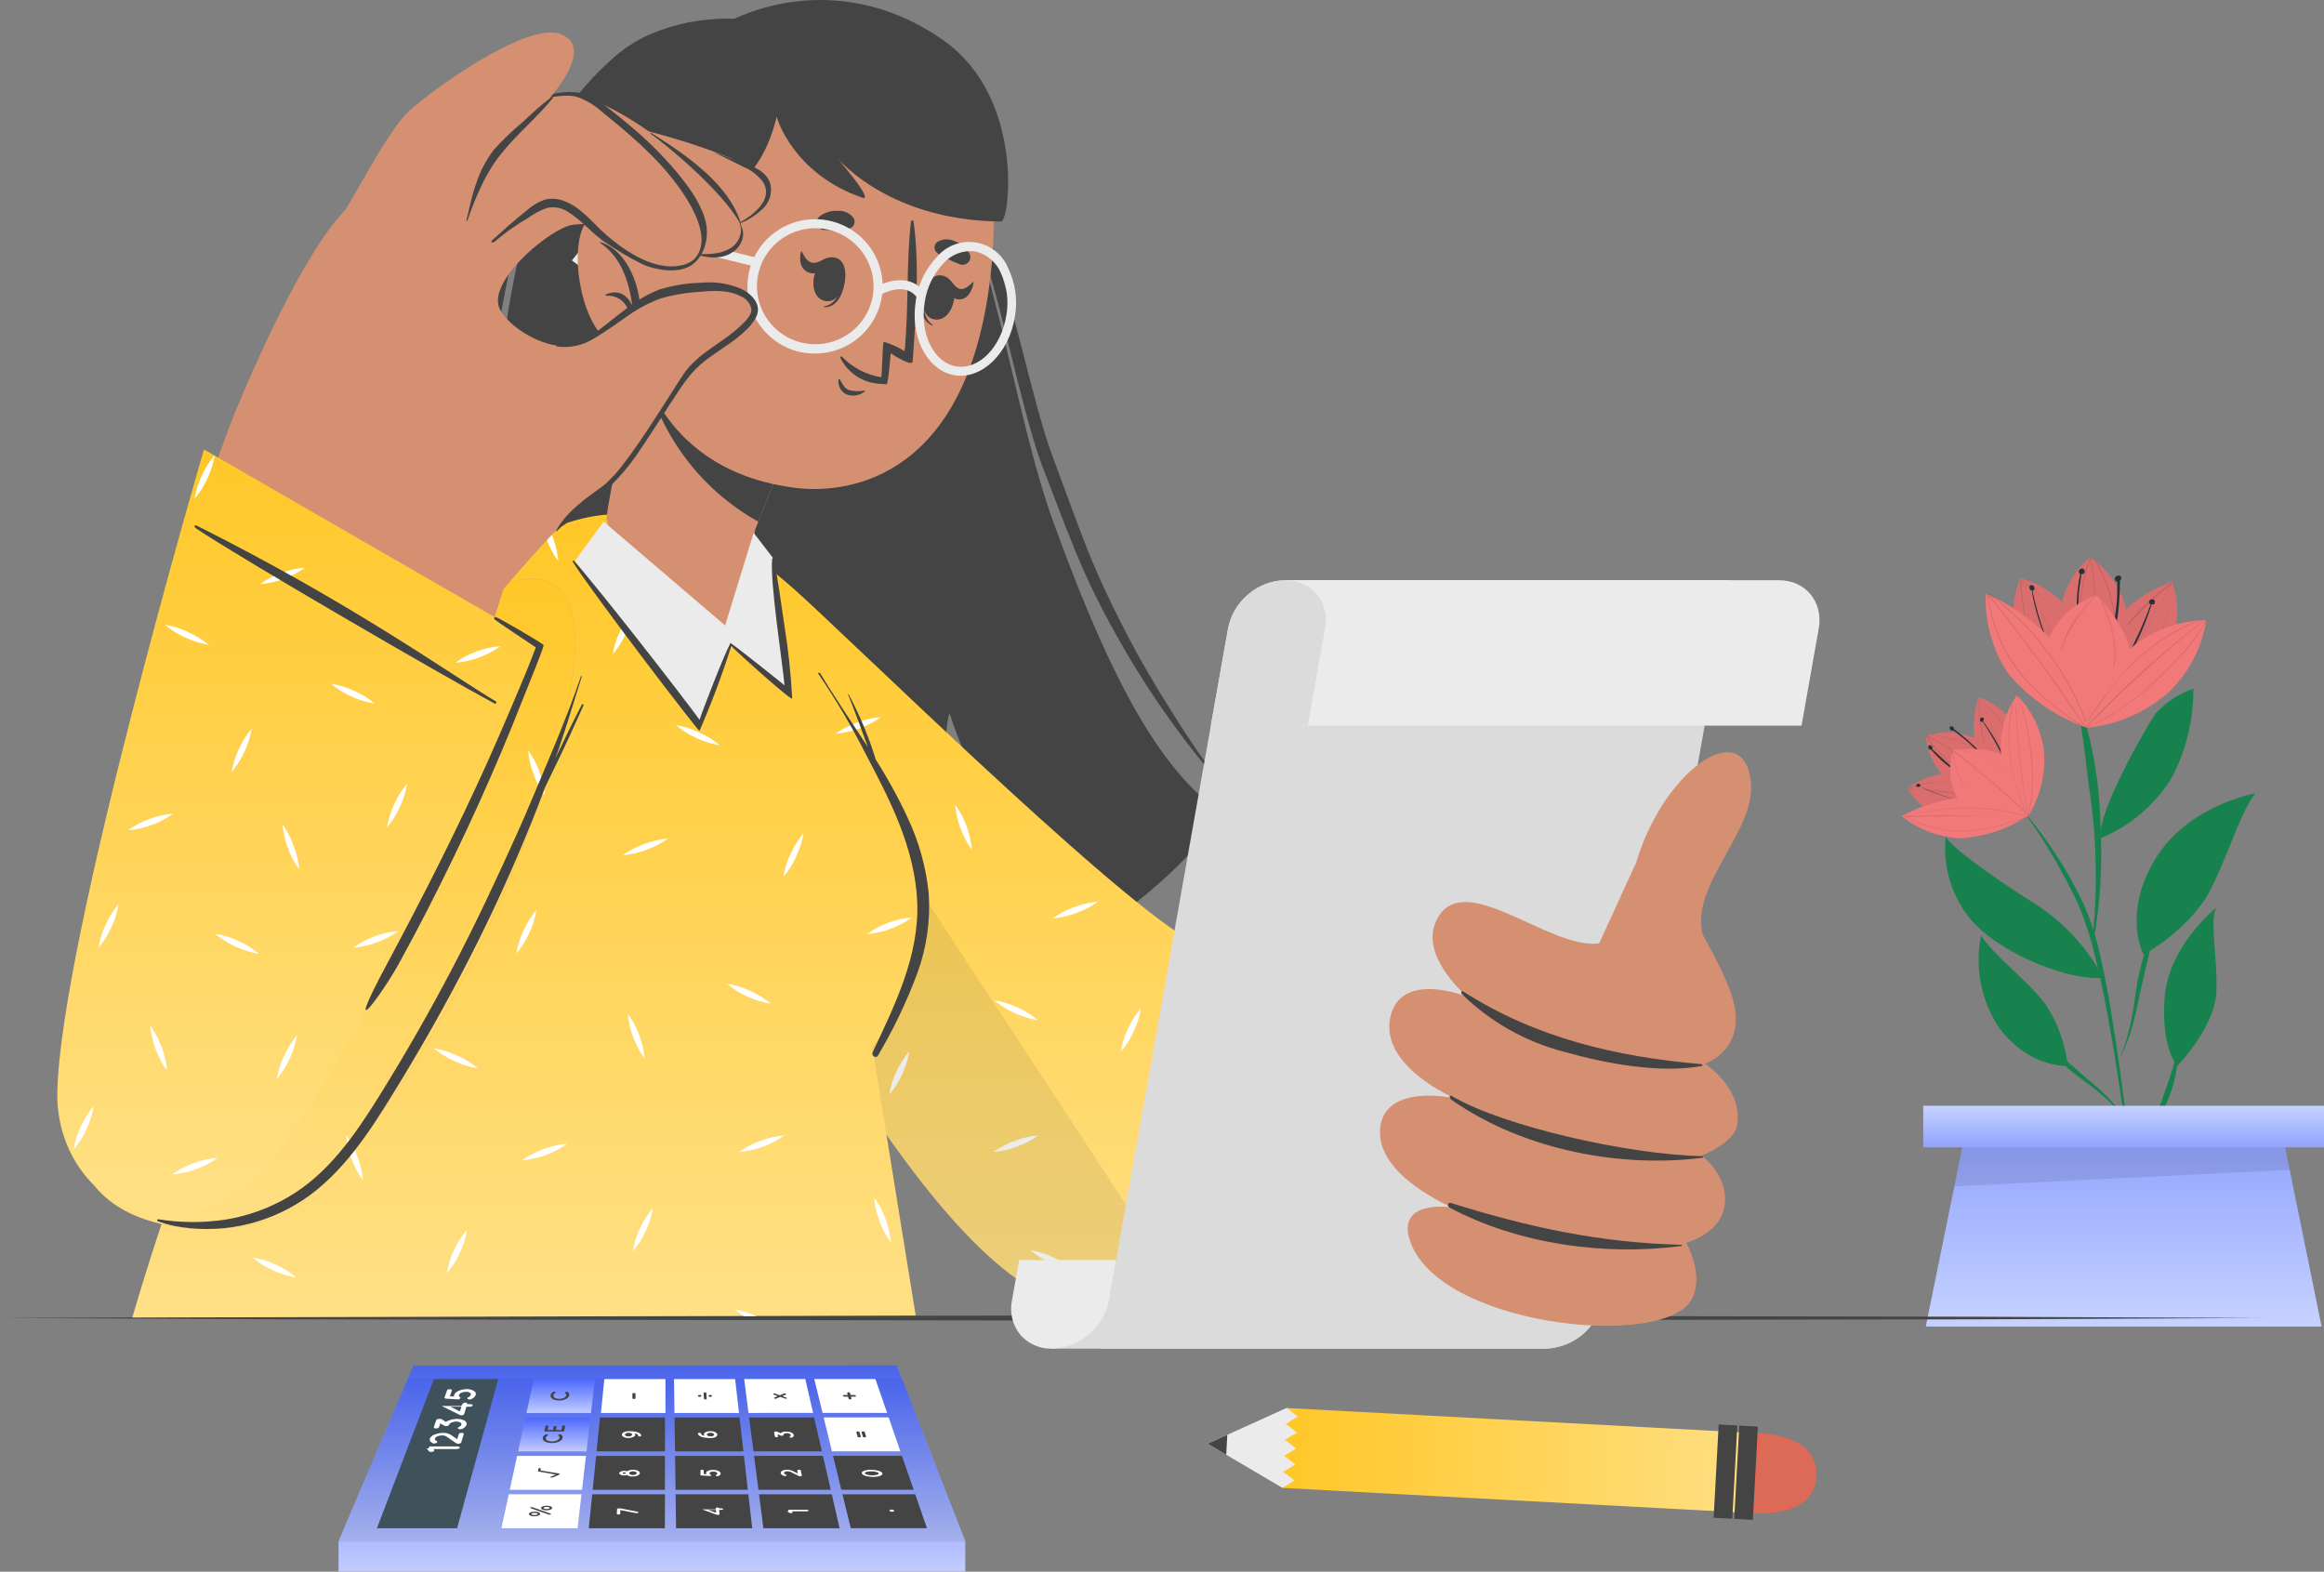 <svg width="278" height="188" viewBox="0 0 278 188" fill="none" xmlns="http://www.w3.org/2000/svg">
<rect x="0" y="0" width="278" height="188" fill="#808080" stroke="none"/>
<path d="M253.086 147.936C253.511 145.742 253.833 143.53 254.088 141.301C254.37 139.062 254.472 136.804 254.393 134.548C254.393 133.417 254.156 132.303 254.02 131.172L253.562 127.795C253.256 125.584 252.917 123.372 252.56 121.16C252.204 118.949 251.78 116.737 251.288 114.559C250.825 112.346 250.137 110.185 249.234 108.11C247.299 104.038 244.828 100.239 241.886 96.816C244.527 100.426 246.801 104.289 248.674 108.346C249.515 110.399 250.184 112.516 250.677 114.677C251.22 116.838 251.678 119.016 252.085 121.211C252.492 123.406 252.849 125.617 253.205 127.812L253.714 131.189C253.867 132.286 254.071 133.383 254.139 134.481C254.269 136.732 254.218 138.991 253.986 141.234C253.782 143.446 253.511 145.674 253.12 147.869L253.086 147.936Z" fill="#17824D"/>
<path d="M254.173 139.394C255.952 137.548 257.435 135.442 258.569 133.147C259.182 132.018 259.666 130.823 260.011 129.585C260.349 128.341 260.52 127.058 260.52 125.77C260.113 126.985 259.808 128.184 259.383 129.366C258.959 130.547 258.603 131.746 258.11 132.894C257.631 134.061 257.064 135.189 256.413 136.271C255.78 137.361 255.053 138.394 254.241 139.36L254.173 139.394Z" fill="#17824D"/>
<path d="M250.389 112.719C250.834 110.394 251.123 108.042 251.254 105.679C251.373 103.299 251.407 100.885 251.254 98.453C251.194 96.003 250.955 93.56 250.542 91.143C250.114 88.687 249.484 86.271 248.658 83.918H248.556C248.828 86.365 249.269 88.763 249.523 91.177C249.778 93.591 250.202 95.972 250.423 98.386C250.644 100.8 250.711 103.181 250.694 105.578C250.696 107.943 250.543 110.306 250.236 112.652L250.389 112.719Z" fill="#17824D"/>
<path d="M254.241 134.042C253.666 133.059 252.977 132.147 252.188 131.324C251.389 130.506 250.539 129.739 249.642 129.028L247.08 126.782C246.231 126.056 245.383 125.263 244.636 124.453C245.182 125.459 245.88 126.376 246.707 127.171C247.546 127.961 248.442 128.689 249.388 129.349C250.305 130.013 251.183 130.728 252.018 131.493C252.861 132.249 253.607 133.105 254.241 134.042Z" fill="#17824D"/>
<path d="M253.037 127.491C253.781 126.276 254.379 124.979 254.819 123.625C255.24 122.273 255.58 120.898 255.837 119.506C256.125 118.122 256.465 116.754 256.77 115.403C257.076 114.053 257.449 112.719 257.873 111.369C257.115 112.571 256.543 113.88 256.176 115.252C255.818 116.628 255.551 118.027 255.379 119.438C255.196 120.825 254.935 122.2 254.598 123.558C254.254 124.914 253.758 126.227 253.122 127.475L253.037 127.491Z" fill="#17824D"/>
<path d="M260.47 127.491C260.47 127.491 265.018 122.798 265.137 118.543C265.256 114.289 264.271 110.102 265.137 108.549C265.137 108.549 259.418 113.107 258.943 119.286C258.467 125.465 260.47 127.491 260.47 127.491Z" fill="#17824D"/>
<path d="M251.289 100.26C254.811 98.807 257.781 96.284 259.774 93.051C261.511 89.755 262.403 86.085 262.371 82.364C260.648 82.978 259.099 83.998 257.857 85.335C256.618 87.159 250.729 97.423 251.289 100.26Z" fill="#17824D"/>
<path d="M247.352 127.491C247.055 124.872 246.148 122.357 244.704 120.147C242.532 117.26 238.239 114.069 236.983 111.875C236.585 113.795 236.578 115.775 236.962 117.697C237.347 119.62 238.116 121.446 239.223 123.068C242.956 127.863 247.352 127.491 247.352 127.491Z" fill="#17824D"/>
<path d="M256.414 114.171C259.328 112.559 261.84 110.314 263.762 107.603C266.104 103.754 267.801 97.389 269.77 94.908C269.77 94.908 261.624 96.326 257.738 102.876C253.851 109.427 256.414 114.171 256.414 114.171Z" fill="#17824D"/>
<path d="M251.577 116.956C249.675 113.342 246.855 110.286 243.397 108.093C237.61 104.413 233.469 101.34 232.74 100.091C232.556 101.906 232.744 103.739 233.293 105.48C233.841 107.221 234.738 108.834 235.93 110.22C239.918 114.508 247.928 117.362 251.577 116.956Z" fill="#17824D"/>
<path d="M230.365 158.674H277.712L273.894 139.934L273.062 135.798H235.015L234.183 139.934L230.365 158.674Z" fill="url(#paint0_linear_1_10673)"/>
<path opacity="0.1" d="M233.775 141.909L273.893 139.934L273.062 135.798H235.014L233.775 141.909Z" fill="black"/>
<path d="M230.059 137.249H278V132.269H230.059V137.249Z" fill="url(#paint1_linear_1_10673)"/>
<path d="M249.472 84.322V85.031L249.948 84.879C252.476 83.968 262.998 79.544 259.858 69.685V69.584C256.775 70.619 254.104 72.607 252.235 75.258C250.367 77.909 249.399 81.085 249.472 84.322Z" fill="#F27979"/>
<path opacity="0.1" d="M249.472 84.322V85.031L249.948 84.879C252.476 83.968 262.998 79.544 259.858 69.685V69.584C256.775 70.619 254.104 72.607 252.235 75.258C250.367 77.909 249.399 81.085 249.472 84.322Z" fill="black"/>
<path opacity="0.1" d="M251.782 78.532C251.175 79.567 250.659 80.651 250.237 81.773C249.916 82.602 249.661 83.454 249.474 84.323V84.829C249.722 83.645 250.063 82.482 250.492 81.351C251.464 79.057 252.78 76.922 254.395 75.02C256.016 73.129 257.811 71.394 259.758 69.837C259.232 70.867 258.672 71.897 258.061 72.91C255.585 77.205 252.692 81.248 249.423 84.981C250.288 84.035 251.12 83.073 251.901 82.077C253.501 80.081 254.985 77.995 256.347 75.831C257.603 73.859 258.736 71.812 259.741 69.702C259.691 71.09 259.504 72.47 259.181 73.822C258.799 75.077 258.227 76.267 257.484 77.35C256.778 78.472 255.971 79.529 255.074 80.507C253.416 82.302 251.472 83.813 249.321 84.981L249.796 84.829C250.776 84.275 251.712 83.649 252.596 82.955C254.712 81.284 256.501 79.241 257.874 76.928C258.562 75.814 259.055 74.593 259.334 73.315C259.552 72.111 259.677 70.892 259.707 69.668V69.567V69.668C258.578 70.527 257.502 71.452 256.483 72.437C254.639 74.242 253.057 76.293 251.782 78.532Z" fill="black"/>
<path d="M241.7 69.23L241.616 69.365C241.1 70.598 240.834 71.921 240.834 73.256C240.834 74.592 241.1 75.915 241.616 77.148C243.041 81.588 247.776 84.154 249.167 84.829L249.405 84.948H249.49V84.813C250.156 81.458 249.868 77.985 248.658 74.784C247.965 73.43 246.996 72.233 245.813 71.271C244.629 70.309 243.258 69.602 241.785 69.196H241.7V69.23Z" fill="#F27979"/>
<path opacity="0.1" d="M241.7 69.23L241.616 69.365C241.1 70.598 240.834 71.921 240.834 73.256C240.834 74.592 241.1 75.915 241.616 77.148C243.041 81.588 247.776 84.154 249.167 84.829L249.405 84.948H249.49V84.813C250.156 81.458 249.868 77.985 248.658 74.784C247.965 73.43 246.996 72.233 245.813 71.271C244.629 70.309 243.258 69.602 241.785 69.196H241.7V69.23Z" fill="black"/>
<path opacity="0.1" d="M241.683 69.263L241.598 69.398L241.7 69.517C241.675 69.893 241.675 70.271 241.7 70.648C241.785 71.34 241.887 72.015 241.988 72.691C242.156 73.97 242.446 75.231 242.854 76.455C243.276 77.647 243.846 78.781 244.551 79.832C245.819 81.725 247.35 83.43 249.099 84.897L249.337 85.015C248.437 84.171 247.538 83.327 246.706 82.398C245.006 80.603 243.7 78.476 242.871 76.151C242.503 74.954 242.236 73.729 242.073 72.488L241.819 70.58C241.801 70.271 241.801 69.961 241.819 69.652C242.379 70.411 242.888 71.171 243.38 71.965C245.806 76.127 247.845 80.501 249.472 85.032V84.897C249.535 83.725 249.444 82.55 249.201 81.402C248.802 79.04 248.016 76.759 246.876 74.649C245.572 72.555 243.837 70.76 241.785 69.382H241.7L241.683 69.263ZM241.785 69.432C242.891 70.237 243.934 71.123 244.907 72.083C246.581 73.908 247.787 76.109 248.42 78.498C249.081 80.562 249.419 82.714 249.421 84.88C249.014 83.732 248.573 82.601 248.115 81.503C246.512 77.264 244.379 73.243 241.768 69.534C241.785 69.503 241.791 69.467 241.785 69.432Z" fill="black"/>
<path d="M249.167 85.015L249.387 85.42C249.412 85.467 249.44 85.513 249.472 85.555H249.608H249.693C251.067 84.457 252.197 83.088 253.012 81.533C253.827 79.978 254.309 78.272 254.428 76.523C254.695 74.784 254.496 73.006 253.849 71.369C253.202 69.733 252.131 68.295 250.745 67.204L250.524 67.035L250.117 66.765L249.964 66.68C243.176 72.488 247.792 82.432 249.167 85.015Z" fill="#F27979"/>
<path opacity="0.1" d="M249.167 85.015L249.387 85.42C249.412 85.467 249.44 85.513 249.472 85.555H249.608H249.693C251.067 84.457 252.197 83.088 253.012 81.533C253.827 79.978 254.309 78.272 254.428 76.523C254.695 74.784 254.496 73.006 253.849 71.369C253.202 69.733 252.131 68.295 250.745 67.204L250.524 67.035L250.117 66.765L249.964 66.68C243.176 72.488 247.792 82.432 249.167 85.015Z" fill="black"/>
<path opacity="0.1" d="M250.015 66.714C249.592 67.716 249.29 68.764 249.115 69.837C248.564 72.883 248.342 75.979 248.453 79.072C248.447 81.096 248.681 83.113 249.149 85.082L249.37 85.487C249.12 84.631 248.939 83.756 248.827 82.871C248.643 81.42 248.553 79.96 248.555 78.498C248.555 76.996 248.555 75.493 248.691 73.99C248.79 72.458 249 70.935 249.319 69.432C249.49 68.58 249.734 67.744 250.049 66.933C250.184 67.71 250.303 68.504 250.388 69.28C250.724 72.251 250.781 75.247 250.558 78.228C250.473 79.731 250.303 81.233 250.116 82.736C249.998 83.58 249.879 84.424 249.709 85.319L249.455 85.623L249.658 85.403C249.658 85.403 249.658 85.521 249.658 85.572H249.743V85.352C250.63 84.346 251.352 83.207 251.881 81.976C252.871 79.592 253.284 77.01 253.086 74.438C252.889 71.866 252.087 69.376 250.744 67.17L250.524 67.001C251.089 67.966 251.572 68.977 251.966 70.023C252.984 72.685 253.289 75.565 252.849 78.38C252.435 80.859 251.376 83.187 249.777 85.133C249.998 84.154 250.116 83.158 250.252 82.162C251.013 77.037 250.967 71.825 250.116 66.714H250.015Z" fill="black"/>
<path d="M242.786 70.09C242.767 70.13 242.757 70.173 242.757 70.217C242.757 70.261 242.767 70.304 242.786 70.344C242.776 70.382 242.776 70.423 242.786 70.462C242.813 70.508 242.849 70.547 242.894 70.576C242.938 70.606 242.988 70.624 243.041 70.631C243.208 71.699 243.452 72.754 243.771 73.788C244.302 75.581 245.037 77.308 245.96 78.937C246.486 79.865 247.063 80.726 247.657 81.604C248.161 82.468 248.784 83.258 249.507 83.951C248.76 83.039 248.098 82.094 247.436 81.115C246.316 79.49 245.372 77.753 244.619 75.932C243.995 74.214 243.496 72.453 243.126 70.664C243.178 70.653 243.227 70.628 243.268 70.593C243.308 70.557 243.339 70.512 243.358 70.462C243.377 70.411 243.382 70.357 243.374 70.304C243.366 70.251 243.345 70.201 243.313 70.158C243.286 70.115 243.25 70.078 243.207 70.05C243.165 70.022 243.116 70.005 243.066 69.998C243.015 69.992 242.964 69.997 242.916 70.013C242.867 70.028 242.823 70.055 242.786 70.09Z" fill="#263238"/>
<path d="M248.658 71.441C248.658 70.495 248.896 69.584 248.98 68.655C249.059 68.673 249.14 68.673 249.218 68.655C249.272 68.618 249.315 68.567 249.342 68.508C249.369 68.448 249.379 68.382 249.371 68.317C249.371 68.132 249.201 67.98 249.031 67.997C248.976 68.003 248.923 68.02 248.874 68.048C248.826 68.075 248.784 68.112 248.75 68.156C248.717 68.201 248.693 68.251 248.68 68.305C248.667 68.359 248.665 68.415 248.675 68.469C248.688 68.511 248.71 68.549 248.74 68.581C248.769 68.613 248.805 68.638 248.845 68.655C248.608 69.704 248.472 70.772 248.437 71.846C248.324 73.81 248.364 75.78 248.556 77.738C248.721 79.673 249.039 81.593 249.506 83.478C249.354 82.398 249.133 81.334 248.98 80.254C248.681 78.314 248.517 76.357 248.488 74.395C248.556 73.349 248.59 72.386 248.658 71.441Z" fill="#263238"/>
<path d="M251.256 81.284C250.914 82.288 250.459 83.251 249.898 84.153C249.898 84.238 249.898 84.153 249.898 84.153C250.566 83.213 251.087 82.177 251.442 81.081C252.878 77.376 253.603 73.436 253.581 69.466C253.633 69.434 253.677 69.39 253.707 69.336C253.737 69.283 253.753 69.223 253.753 69.162C253.753 69.101 253.737 69.04 253.707 68.987C253.677 68.934 253.633 68.889 253.581 68.858C253.525 68.84 253.466 68.84 253.411 68.858C253.325 68.852 253.239 68.873 253.166 68.918C253.092 68.964 253.036 69.031 253.004 69.111C252.977 69.186 252.973 69.267 252.991 69.345C253.009 69.423 253.048 69.494 253.105 69.55H253.275C253.275 70.597 253.275 71.66 253.139 72.707C252.937 74.683 252.562 76.637 252.019 78.549C251.917 79.477 251.595 80.389 251.256 81.284Z" fill="#263238"/>
<path d="M252.732 81.351C252.409 81.824 252.087 82.28 251.747 82.736C251.356 83.195 250.987 83.674 250.644 84.171C250.644 84.171 250.644 84.272 250.729 84.171C251.138 83.761 251.507 83.315 251.832 82.837C252.206 82.364 252.562 81.875 252.901 81.368C253.563 80.406 254.174 79.41 254.734 78.397C255.841 76.463 256.729 74.414 257.382 72.285C257.463 72.318 257.554 72.318 257.636 72.285C257.684 72.252 257.719 72.205 257.738 72.15C257.761 72.112 257.775 72.07 257.779 72.026C257.784 71.982 257.779 71.937 257.764 71.896C257.749 71.854 257.726 71.816 257.695 71.784C257.664 71.752 257.627 71.727 257.585 71.711C257.28 71.576 256.889 71.948 257.161 72.218C257.171 72.238 257.186 72.256 257.203 72.27C257.221 72.285 257.241 72.296 257.263 72.302C256.496 74.395 255.583 76.431 254.531 78.397C253.97 79.41 253.36 80.406 252.732 81.351Z" fill="#263238"/>
<path d="M245.009 76.489C242.939 81.2 248.2 85.927 249.337 86.889L249.557 87.058C250.844 86.309 251.967 85.313 252.862 84.128C253.756 82.942 254.404 81.591 254.767 80.153C255.548 76.996 252.934 73.585 251.56 72.049L251.254 71.711L250.813 71.272H250.508C249.287 71.732 248.171 72.43 247.227 73.326C246.283 74.223 245.528 75.298 245.009 76.489Z" fill="#F27979"/>
<path opacity="0.1" d="M250.541 71.289C249.913 72.015 249.268 72.758 248.691 73.517C247.033 75.42 246.192 77.893 246.349 80.406C246.907 82.767 247.921 84.998 249.336 86.973L249.557 87.142V87.04L249.641 86.922C249.879 86.618 250.117 86.298 250.337 85.96C250.769 85.347 251.165 84.71 251.525 84.052C252.767 81.828 253.266 79.268 252.951 76.742C252.733 75.138 252.251 73.581 251.525 72.133L251.22 71.796C251.526 72.388 251.798 72.996 252.034 73.619C253.005 76.052 253.183 78.727 252.543 81.267C252.147 82.553 251.576 83.78 250.846 84.913C250.507 85.476 250.151 86.039 249.777 86.602C249.709 86.696 249.635 86.786 249.557 86.872C249.709 86.146 249.794 85.386 249.879 84.66C250.151 82.212 250.337 79.764 250.473 77.316C250.592 75.358 250.694 73.382 250.744 71.424L250.541 71.289ZM250.744 71.289C250.744 72.167 250.744 72.977 250.643 73.923C250.541 76.337 250.405 78.751 250.201 81.165C250.089 83.108 249.856 85.042 249.506 86.956C248.929 85.842 248.233 84.795 247.656 83.681C246.982 82.527 246.566 81.243 246.434 79.916C246.39 78.691 246.628 77.473 247.13 76.354C248.061 74.488 249.28 72.778 250.744 71.289Z" fill="black"/>
<path d="M249.83 86.045L249.728 86.382C249.728 86.534 249.728 86.669 249.627 86.771C249.525 86.872 249.627 87.024 249.627 87.058C253.228 86.708 256.629 85.243 259.351 82.871C261.729 80.611 263.317 77.653 263.882 74.43C263.887 74.351 263.887 74.272 263.882 74.193H263.305C260.189 74.4 257.219 75.582 254.819 77.57C252.448 79.918 250.729 82.838 249.83 86.045Z" fill="#F27979"/>
<path opacity="0.1" d="M254.004 80.473C252.474 82.224 251.079 84.086 249.829 86.045L249.728 86.382C250.372 85.437 251.017 84.475 251.696 83.529C254.551 79.259 258.665 75.974 263.473 74.126H263.27C262.319 74.455 261.394 74.856 260.504 75.324C258.056 76.657 255.857 78.398 254.004 80.473ZM255.039 81.402C253.987 82.381 252.952 83.394 251.934 84.407C251.425 84.913 250.932 85.42 250.44 85.943L249.626 86.771C249.626 86.922 249.626 87.024 249.626 87.058C250.761 86.583 251.856 86.018 252.901 85.369C255.654 83.582 258.169 81.455 260.385 79.038C261.76 77.652 262.936 76.084 263.881 74.379C263.886 74.3 263.886 74.221 263.881 74.142C263.564 74.756 263.206 75.348 262.812 75.915C261.915 77.156 260.922 78.324 259.842 79.41C258.705 80.558 257.517 81.689 256.278 82.786C254.305 84.47 252.099 85.863 249.728 86.922L250.593 86.028L252.29 84.34C255.901 80.751 259.715 77.369 263.711 74.21H263.609C262.93 74.733 262.252 75.257 261.59 75.797C259.327 77.553 257.144 79.421 255.039 81.402Z" fill="black"/>
<path d="M237.542 70.968C237.386 74.409 238.35 77.808 240.292 80.659C242.557 83.303 245.426 85.37 248.658 86.686L249.32 86.956H249.473C249.473 86.956 249.473 86.821 249.473 86.602C249.473 86.382 249.473 86.348 249.473 86.18C249.139 83.176 248.117 80.288 246.486 77.738C244.162 74.975 241.268 72.742 238.001 71.188L237.542 70.968Z" fill="#F27979"/>
<path opacity="0.1" d="M237.543 70.968L237.662 71.12C237.859 72.305 238.125 73.478 238.459 74.632C239.34 77.456 240.902 80.024 243.007 82.111C244.119 83.219 245.31 84.246 246.571 85.183C247.25 85.69 247.946 86.196 248.659 86.686L249.32 86.956C248.268 86.23 247.216 85.538 246.198 84.761C243.72 82.933 241.627 80.639 240.038 78.008C238.924 75.896 238.173 73.614 237.815 71.255L239.002 72.707C241.039 75.273 243.024 77.89 244.925 80.541C246.435 82.634 247.878 84.778 249.337 86.906H249.49C248.828 85.892 248.149 84.897 247.471 83.9C245.604 81.199 243.686 78.549 241.684 75.932C240.445 74.243 239.189 72.673 237.882 71.087C238.714 71.691 239.513 72.339 240.275 73.028C242.517 75.008 244.481 77.279 246.113 79.781C247.487 81.903 248.625 84.167 249.507 86.534C249.507 86.416 249.507 86.281 249.507 86.112C249.128 85.092 248.692 84.095 248.2 83.124C245.821 78.346 242.33 74.202 238.018 71.036L237.543 70.968Z" fill="black"/>
<path d="M240.953 96.394L241.276 96.613H241.36C241.36 96.613 241.36 96.444 241.479 96.259C242.056 94.317 244.093 85.96 236.677 83.428C235.91 85.76 235.911 88.276 236.68 90.608C237.449 92.94 238.946 94.967 240.953 96.394Z" fill="#F27979"/>
<path opacity="0.1" d="M240.953 96.394L241.276 96.613H241.36C241.36 96.613 241.36 96.444 241.479 96.259C242.056 94.317 244.093 85.96 236.677 83.428C235.91 85.76 235.911 88.276 236.68 90.608C237.449 92.94 238.946 94.967 240.953 96.394Z" fill="black"/>
<path opacity="0.1" d="M238.459 92.375C238.822 93.209 239.253 94.011 239.749 94.773C240.108 95.365 240.511 95.929 240.954 96.461L241.277 96.68C240.659 95.996 240.091 95.269 239.58 94.503C238.608 92.882 237.892 91.123 237.458 89.286C237.033 87.451 236.783 85.58 236.712 83.698C237.102 84.491 237.475 85.285 237.849 86.095C239.355 89.525 240.52 93.093 241.327 96.748C241.141 95.803 240.92 94.874 240.666 93.945C240.169 92.079 239.568 90.242 238.867 88.442C238.218 86.789 237.482 85.171 236.661 83.596C237.488 84.254 238.249 84.989 238.935 85.791C239.54 86.574 240.021 87.446 240.36 88.374C240.73 89.308 241.008 90.275 241.192 91.261C241.539 93.07 241.591 94.923 241.344 96.748C241.344 96.748 241.344 96.579 241.463 96.394C241.562 95.547 241.602 94.696 241.582 93.844C241.514 91.817 241.071 89.82 240.275 87.952C239.904 87.034 239.383 86.184 238.731 85.437C238.082 84.769 237.39 84.143 236.661 83.563C236.68 84.63 236.759 85.695 236.898 86.754C237.162 88.689 237.687 90.58 238.459 92.375Z" fill="black"/>
<path d="M228.242 94.283V94.384C228.755 95.258 229.437 96.022 230.25 96.631C231.063 97.24 231.99 97.681 232.977 97.929C235.72 98.584 238.61 98.186 241.071 96.815L241.258 96.714V96.629C239.507 94.718 237.257 93.327 234.758 92.611C233.611 92.433 232.439 92.491 231.316 92.781C230.192 93.072 229.14 93.588 228.225 94.3L228.242 94.283Z" fill="#F27979"/>
<path opacity="0.1" d="M228.242 94.283V94.384C228.755 95.258 229.437 96.022 230.25 96.631C231.063 97.24 231.99 97.681 232.977 97.929C235.72 98.584 238.61 98.186 241.071 96.815L241.258 96.714V96.629C239.507 94.718 237.257 93.327 234.758 92.611C233.611 92.433 232.439 92.491 231.316 92.781C230.192 93.072 229.14 93.588 228.225 94.3L228.242 94.283Z" fill="black"/>
<path opacity="0.1" d="M228.243 94.317V94.418H228.362C228.588 94.601 228.833 94.759 229.092 94.891L230.467 95.651C231.322 96.122 232.219 96.511 233.148 96.816C234.049 97.079 234.977 97.244 235.914 97.305C237.624 97.391 239.338 97.238 241.005 96.85L241.192 96.748C240.258 96.917 239.342 97.086 238.409 97.17C236.545 97.397 234.654 97.23 232.859 96.681C231.964 96.362 231.096 95.972 230.263 95.516L228.99 94.807L228.396 94.418C229.092 94.418 229.805 94.418 230.5 94.52C234.136 94.921 237.726 95.655 241.226 96.714V96.63C240.539 96.066 239.78 95.594 238.969 95.229C237.334 94.392 235.575 93.822 233.759 93.54C231.888 93.397 230.008 93.651 228.243 94.283V94.317ZM228.396 94.317C229.389 94.005 230.405 93.768 231.434 93.608C233.303 93.418 235.19 93.684 236.932 94.385C238.493 94.903 239.959 95.667 241.277 96.647C240.394 96.377 239.58 96.14 238.612 95.904C235.297 94.966 231.876 94.444 228.43 94.351L228.396 94.317Z" fill="black"/>
<path d="M241.243 96.883H241.599H241.786C241.791 96.844 241.791 96.804 241.786 96.765C241.734 95.44 241.405 94.141 240.821 92.949C240.236 91.757 239.409 90.7 238.392 89.843C237.452 88.896 236.277 88.214 234.986 87.867C233.695 87.52 232.334 87.52 231.043 87.868H230.84L230.5 87.986H230.382C230.908 94.857 239.053 96.546 241.243 96.883Z" fill="#F27979"/>
<path opacity="0.1" d="M241.243 96.883H241.599H241.786C241.791 96.844 241.791 96.804 241.786 96.765C241.734 95.44 241.405 94.141 240.821 92.949C240.236 91.757 239.409 90.7 238.392 89.843C237.452 88.896 236.277 88.214 234.986 87.867C233.695 87.52 232.334 87.52 231.043 87.868H230.84L230.5 87.986H230.382C230.908 94.857 239.053 96.546 241.243 96.883Z" fill="black"/>
<path opacity="0.1" d="M230.397 88.088C230.822 88.791 231.329 89.443 231.908 90.029C233.514 91.735 235.3 93.263 237.236 94.587C238.47 95.507 239.808 96.278 241.224 96.883H241.581C240.944 96.647 240.326 96.365 239.731 96.039C238.761 95.489 237.826 94.88 236.931 94.216C236.014 93.541 235.115 92.848 234.249 92.123C233.359 91.363 232.52 90.545 231.738 89.674C231.299 89.184 230.902 88.659 230.55 88.105C231.076 88.375 231.619 88.662 232.145 88.965C234.102 90.106 235.953 91.417 237.678 92.882C238.56 93.625 239.375 94.385 240.223 95.178C240.698 95.634 241.19 96.107 241.632 96.596C241.622 96.692 241.622 96.788 241.632 96.883C241.632 96.799 241.632 96.731 241.632 96.664L241.716 96.765L241.615 96.647C241.403 95.664 241.043 94.719 240.546 93.844C239.534 92.171 238.14 90.758 236.477 89.72C234.814 88.681 232.929 88.047 230.974 87.868H230.771C231.62 87.963 232.46 88.126 233.282 88.358C235.361 88.948 237.254 90.058 238.781 91.582C240.109 92.956 241.056 94.648 241.53 96.495C241.038 95.921 240.478 95.398 239.935 94.807C237.139 92.041 233.934 89.718 230.431 87.919L230.397 88.088Z" fill="black"/>
<path d="M229.21 93.98C229.23 94.043 229.272 94.097 229.329 94.132H229.414C229.455 94.14 229.497 94.136 229.536 94.121C229.576 94.106 229.61 94.081 229.634 94.047C230.356 94.439 231.112 94.766 231.891 95.026C233.228 95.522 234.617 95.862 236.032 96.039C236.813 96.129 237.611 96.18 238.425 96.191C239.18 96.293 239.945 96.293 240.699 96.191C239.817 96.191 239.002 96.191 238.035 96.191C236.54 96.13 235.056 95.915 233.606 95.55C232.273 95.163 230.973 94.672 229.719 94.081C229.733 94.043 229.737 94.002 229.732 93.962C229.726 93.922 229.711 93.884 229.688 93.851C229.665 93.818 229.634 93.791 229.598 93.772C229.562 93.754 229.522 93.744 229.482 93.743C229.448 93.741 229.415 93.745 229.383 93.756C229.351 93.766 229.322 93.783 229.297 93.805C229.271 93.827 229.251 93.854 229.236 93.884C229.221 93.914 229.212 93.946 229.21 93.98Z" fill="#263238"/>
<path d="M232.723 91.076C232.18 90.603 231.688 90.097 231.162 89.624C231.177 89.569 231.177 89.51 231.162 89.455C231.164 89.407 231.153 89.359 231.129 89.317C231.105 89.275 231.069 89.241 231.026 89.219C231.006 89.191 230.979 89.168 230.948 89.152C230.917 89.137 230.883 89.129 230.848 89.129C230.813 89.129 230.779 89.137 230.748 89.152C230.717 89.168 230.69 89.191 230.67 89.219C230.67 89.371 230.67 89.607 230.806 89.658C230.867 89.675 230.931 89.675 230.992 89.658C231.503 90.272 232.071 90.838 232.689 91.346C233.833 92.305 235.053 93.168 236.338 93.929C237.596 94.698 238.913 95.37 240.275 95.938C239.545 95.55 238.782 95.195 238.052 94.807C236.734 94.115 235.464 93.337 234.251 92.477C233.843 92.038 233.266 91.549 232.723 91.076Z" fill="#263238"/>
<path d="M239.919 93.929C240.374 94.596 240.755 95.309 241.056 96.056C240.78 95.234 240.385 94.454 239.885 93.744C238.248 91.216 236.167 89.003 233.742 87.21C233.742 87.024 233.589 86.822 233.402 86.906C233.358 86.891 233.31 86.891 233.267 86.906C233.229 86.958 233.209 87.02 233.209 87.083C233.209 87.147 233.229 87.209 233.267 87.261C233.297 87.312 233.343 87.353 233.398 87.377C233.452 87.401 233.513 87.407 233.572 87.396H233.691C234.336 87.868 234.964 88.375 235.558 88.898C236.675 89.936 237.703 91.065 238.629 92.275C239.155 92.731 239.512 93.322 239.919 93.929Z" fill="#263238"/>
<path d="M240.598 93.085C240.746 93.49 240.881 93.895 241.006 94.3C241.141 94.739 241.226 95.195 241.379 95.617C241.379 95.617 241.481 95.617 241.464 95.617C241.396 95.193 241.294 94.775 241.158 94.368C241.023 93.929 240.887 93.49 240.734 93.051C240.449 92.219 240.12 91.401 239.75 90.603C239.065 89.062 238.211 87.601 237.204 86.247C237.256 86.211 237.292 86.157 237.306 86.095C237.316 86.051 237.316 86.005 237.306 85.96C237.294 85.93 237.275 85.904 237.251 85.882C237.228 85.861 237.199 85.844 237.169 85.835C237.138 85.825 237.105 85.822 237.074 85.826C237.042 85.83 237.011 85.841 236.984 85.859C236.763 85.977 236.797 86.382 237.086 86.348H237.187C238.121 87.758 238.954 89.23 239.682 90.755C239.987 91.447 240.31 92.257 240.598 93.085Z" fill="#263238"/>
<path d="M234.165 95.549C236.1 98.926 241.36 97.879 242.464 97.609C242.531 97.619 242.6 97.619 242.667 97.609C242.788 96.493 242.683 95.364 242.36 94.288C242.036 93.213 241.5 92.212 240.783 91.345C239.205 89.455 235.947 89.488 234.403 89.657H234.046H233.588C233.593 89.73 233.593 89.804 233.588 89.877C233.3 90.813 233.203 91.797 233.302 92.771C233.401 93.745 233.694 94.689 234.165 95.549Z" fill="#F27979"/>
<path opacity="0.1" d="M233.487 89.86C233.64 90.586 233.809 91.295 234.013 91.987C234.426 93.845 235.553 95.469 237.152 96.512C238.835 97.216 240.639 97.589 242.464 97.609C242.532 97.62 242.6 97.62 242.668 97.609C242.668 97.609 242.668 97.609 242.668 97.508C242.668 97.407 242.498 96.934 242.396 96.647C242.294 96.36 242.006 95.583 241.768 95.077C240.974 93.317 239.629 91.86 237.933 90.924C236.878 90.333 235.731 89.922 234.539 89.708H234.183C234.68 89.787 235.173 89.894 235.659 90.029C237.584 90.538 239.3 91.637 240.563 93.169C241.182 93.98 241.684 94.872 242.057 95.82C242.243 96.276 242.396 96.731 242.549 97.187C242.549 97.187 242.549 97.356 242.634 97.441C242.248 97.025 241.84 96.631 241.412 96.259C240.054 94.993 238.629 93.777 237.203 92.595C236.049 91.633 234.895 90.688 233.809 89.776C233.705 89.815 233.597 89.844 233.487 89.86ZM233.487 89.742L235.048 90.991C236.491 92.139 237.899 93.321 239.274 94.52C240.413 95.457 241.49 96.466 242.498 97.542C241.548 97.39 240.597 97.339 239.664 97.204C238.649 97.084 237.671 96.75 236.796 96.225C236.02 95.713 235.384 95.016 234.946 94.199C234.255 92.795 233.791 91.291 233.572 89.742H233.487Z" fill="black"/>
<path d="M242.176 96.95L242.345 97.153L242.532 97.389C242.571 97.45 242.617 97.507 242.668 97.558C244.077 95.229 244.718 92.519 244.501 89.809C244.188 87.339 243.081 85.035 241.344 83.242L241.208 83.107V83.208L241.124 83.326C239.846 85.298 239.223 87.618 239.342 89.961C239.658 92.497 240.635 94.906 242.176 96.95Z" fill="#F27979"/>
<path opacity="0.1" d="M240.648 91.903C241.03 93.626 241.541 95.319 242.176 96.967L242.345 97.17C242.04 96.343 241.752 95.482 241.48 94.705C240.149 91.055 239.995 87.084 241.039 83.343L240.954 83.461C240.719 84.189 240.543 84.934 240.428 85.69C240.147 87.758 240.221 89.859 240.648 91.903ZM241.684 91.7C241.802 92.78 241.955 93.861 242.125 94.941L242.379 96.528L242.532 97.389C242.571 97.45 242.617 97.507 242.668 97.558C242.891 96.66 243.038 95.745 243.109 94.823C243.268 92.353 243.103 89.873 242.617 87.445C242.39 85.993 241.962 84.578 241.344 83.242L241.208 83.107C241.439 83.577 241.637 84.062 241.802 84.559C242.162 85.66 242.429 86.79 242.6 87.935C242.81 89.142 242.952 90.359 243.024 91.582C243.164 93.534 243.021 95.495 242.6 97.406C242.6 97.085 242.498 96.782 242.447 96.478C242.345 95.87 242.244 95.262 242.159 94.654C241.594 90.856 241.248 87.029 241.124 83.191C241.124 83.833 241.124 84.474 241.124 85.116C241.242 87.361 241.429 89.539 241.684 91.7Z" fill="black"/>
<path d="M227.428 97.576C229.457 99.227 231.971 100.175 234.59 100.277C237.226 100.1 239.781 99.295 242.04 97.93C242.186 97.83 242.339 97.74 242.498 97.66H242.6L242.362 97.525L242.091 97.373C240.094 96.199 237.853 95.5 235.54 95.33C232.811 95.479 230.147 96.216 227.734 97.491L227.428 97.576Z" fill="#F27979"/>
<path opacity="0.1" d="M227.428 97.575H227.581C228.397 97.992 229.236 98.364 230.093 98.689C232.217 99.421 234.488 99.629 236.711 99.297C237.89 99.131 239.053 98.871 240.19 98.521C240.818 98.352 241.429 98.149 242.057 97.947C242.203 97.846 242.356 97.756 242.515 97.677C241.598 97.98 240.699 98.301 239.766 98.554C237.544 99.241 235.209 99.487 232.893 99.28C231.114 98.999 229.394 98.428 227.802 97.592H229.227C231.705 97.508 234.199 97.491 236.677 97.592C238.646 97.592 240.597 97.71 242.549 97.795H242.651L239.918 97.66C237.424 97.66 234.946 97.541 232.451 97.66C230.89 97.66 229.329 97.66 227.768 97.778C228.514 97.543 229.273 97.351 230.042 97.204C232.273 96.743 234.555 96.578 236.83 96.714C238.75 96.841 240.65 97.175 242.498 97.71L242.226 97.558C241.434 97.323 240.63 97.132 239.817 96.984C235.858 96.278 231.787 96.515 227.937 97.677L227.428 97.575Z" fill="black"/>
<path d="M0 157.656L33.818 157.505L67.637 157.448L135.28 157.347L202.917 157.448L236.741 157.505L270.56 157.656L236.741 157.814L202.917 157.871L135.28 157.972L67.637 157.871L33.818 157.814L0 157.656Z" fill="#444444"/>
<path d="M63.462 108.668C66.999 111.605 70.844 114.154 74.93 116.271C69.278 106.012 72.304 84.142 72.818 87.341C75.259 102.63 84.456 119.918 88.458 121.067C88.481 121.063 88.505 121.063 88.528 121.067C99.355 123.231 109.534 121.471 118.217 118.095C118.222 118.078 118.222 118.061 118.217 118.044C110.784 106.346 113.194 84.06 113.638 85.467C118.471 100.566 130.503 110.138 132.742 110.302C141.621 104.081 146.607 97.55 145.497 96.755C137.435 90.944 131.391 77.195 126.12 62.771C120.907 48.542 118.953 27.821 110.974 14.848C103.668 2.967 87.209 -0.547 77.245 4.381C51.107 17.278 58.534 104.592 63.462 108.668Z" fill="#444444"/>
<path d="M79.016 3.611C76.844 4.363 74.851 5.553 73.162 7.106C71.51 8.58 70 10.205 68.653 11.959C66.115 15.45 63.987 19.218 62.31 23.19C58.853 31.02 56.97 46.782 56.006 55.124C55.191 63.496 55.191 71.927 56.006 80.3C56.171 82.394 56.481 84.477 56.716 86.565L57.642 92.812L58.847 99.021L60.249 105.192L59.266 98.97L58.435 92.73L57.731 86.489C57.572 84.401 57.338 82.325 57.242 80.237C56.623 71.922 56.739 63.569 57.591 55.275C58.403 46.997 60.312 31.374 63.433 23.562C64.963 19.608 66.933 15.837 69.306 12.318C70.539 10.536 71.939 8.873 73.486 7.353C74.278 6.587 75.126 5.88 76.023 5.239C76.937 4.556 77.945 4.007 79.016 3.611Z" fill="#444444"/>
<path d="M146.697 94.572C144.381 91.573 142.223 88.456 140.234 85.234C138.211 82.079 136.321 78.823 134.614 75.517C132.908 72.21 131.31 68.866 129.959 65.421C128.608 61.976 127.378 58.512 126.077 55.054C123.401 48.157 120.845 33.822 117.712 27.051C116.126 23.669 114.47 20.313 112.561 17.057C111.594 15.419 110.536 13.837 109.39 12.318C108.264 10.709 106.818 9.348 105.141 8.318C106.698 9.454 108.021 10.879 109.035 12.514C110.07 14.071 111.016 15.685 111.87 17.347C113.621 20.641 115.136 24.023 116.576 27.443C119.462 34.257 122.018 48.568 124.58 55.489C125.925 58.941 127.187 62.392 128.608 65.844C130.032 69.308 131.674 72.68 133.523 75.939C137.223 82.607 141.64 88.854 146.697 94.572Z" fill="#444444"/>
<path d="M83.855 89.101C90.68 104.352 117.382 153.461 133.86 156.414C144.642 158.344 187.866 152.628 194.964 142.147C198.059 137.585 191.437 106.813 185.704 108.22C179.97 109.627 145.372 115.47 141.059 114.391C136.746 113.312 103.428 77.794 91.149 69.137C69.953 54.189 80.183 80.892 83.855 89.101Z" fill="#D59072"/>
<path d="M172.504 106.46L175.105 153C175.105 153 140.976 160.465 126.077 155.348C107.995 149.133 81.527 93.405 77.874 84.243C71.925 69.207 73.574 60.108 82.003 62.329C85.276 63.169 89.614 65.737 94.865 70.362C100.39 75.182 132.122 106.46 142.136 112.366C147.762 115.672 172.504 106.46 172.504 106.46Z" fill="url(#paint2_linear_1_10673)"/>
<path d="M154.207 145.069C153.289 145.396 152.422 145.85 151.632 146.419C152.602 146.343 153.556 146.13 154.467 145.788C155.385 145.465 156.253 145.013 157.042 144.444C156.071 144.515 155.116 144.725 154.207 145.069ZM128.494 108.51C127.577 108.832 126.712 109.285 125.925 109.854C127.871 109.673 129.735 108.985 131.329 107.86C130.357 107.939 129.403 108.158 128.494 108.51ZM102.553 86.426C101.635 86.753 100.768 87.208 99.978 87.776C101.926 87.594 103.791 86.906 105.388 85.782C104.418 85.86 103.463 86.074 102.553 86.42V86.426ZM121.409 136.462C120.491 136.786 119.624 137.238 118.834 137.806C120.78 137.625 122.644 136.937 124.238 135.812C123.269 135.889 122.316 136.106 121.409 136.456V136.462ZM151.587 118.524C150.669 118.849 149.801 119.304 149.012 119.874C149.982 119.798 150.937 119.585 151.847 119.243C152.766 118.92 153.633 118.468 154.422 117.899C153.452 117.967 152.497 118.176 151.587 118.517V118.524ZM106.27 110.384C105.365 110.714 104.511 111.168 103.733 111.734C104.703 111.658 105.657 111.446 106.568 111.103C107.474 110.776 108.328 110.321 109.105 109.753C108.135 109.827 107.18 110.038 106.27 110.378V110.384ZM174.135 136.084C174.027 135.655 173.887 135.232 173.742 134.822C173.413 133.908 172.956 133.046 172.384 132.26C172.458 133.226 172.672 134.176 173.019 135.08C173.311 135.895 173.703 136.67 174.186 137.39L174.135 136.084ZM138.281 138.677C137.954 137.764 137.499 136.901 136.93 136.115C137.006 137.08 137.22 138.03 137.564 138.936C137.89 139.85 138.347 140.713 138.921 141.497C138.855 140.53 138.648 139.578 138.306 138.671L138.281 138.677ZM115.619 98.818C115.29 97.907 114.833 97.047 114.261 96.263C114.338 97.228 114.552 98.177 114.896 99.083C115.222 99.996 115.679 100.857 116.253 101.639C116.179 100.673 115.966 99.723 115.619 98.818ZM90.635 74.349C90.31 73.435 89.855 72.573 89.284 71.787C89.467 73.723 90.158 75.577 91.289 77.163C91.2 76.197 90.969 75.249 90.604 74.349H90.635ZM125.989 150.413C125.117 149.988 124.187 149.69 123.23 149.53C123.972 150.156 124.801 150.672 125.691 151.063C126.571 151.479 127.506 151.768 128.469 151.921C127.718 151.304 126.883 150.796 125.989 150.413ZM157.112 131.263C156.231 130.848 155.296 130.561 154.333 130.411C155.845 131.645 157.652 132.469 159.579 132.803C158.834 132.169 158.003 131.642 157.112 131.238V131.263ZM146.862 156.824C145.983 156.405 145.047 156.116 144.084 155.966C144.554 156.375 145.069 156.731 145.619 157.026L147.116 156.944L146.862 156.824ZM121.695 120.511C120.816 120.093 119.88 119.803 118.917 119.653C120.425 120.888 122.231 121.712 124.156 122.044C123.415 121.41 122.586 120.885 121.695 120.486V120.511ZM83.64 87.656C82.76 87.238 81.825 86.949 80.862 86.798C81.604 87.424 82.433 87.94 83.323 88.331C84.203 88.747 85.138 89.036 86.1 89.19C85.363 88.557 84.539 88.032 83.652 87.631L83.64 87.656ZM107.234 128.19C106.813 129.064 106.525 129.996 106.378 130.954C107.006 130.212 107.525 129.386 107.919 128.499C108.334 127.622 108.624 126.692 108.781 125.736C108.158 126.47 107.641 127.288 107.247 128.165L107.234 128.19ZM94.549 102.169C94.128 103.043 93.84 103.974 93.692 104.932C94.321 104.191 94.84 103.365 95.234 102.478C95.649 101.601 95.939 100.671 96.096 99.714C95.477 100.45 94.963 101.268 94.568 102.143L94.549 102.169ZM134.919 123.067C134.51 123.935 134.226 124.857 134.075 125.805C134.709 125.069 135.23 124.244 135.623 123.357C136.038 122.48 136.328 121.55 136.486 120.593C135.854 121.331 135.332 122.155 134.938 123.041L134.919 123.067ZM74.849 74.242C74.912 74.589 74.982 74.936 75.064 75.296C75.368 74.589 75.581 73.847 75.699 73.087C75.388 73.438 75.11 73.816 74.868 74.216L74.849 74.242Z" fill="white"/>
<path d="M166.567 152.306C165.971 145.441 164.582 117.255 164.696 111.141C164.696 110.718 164.975 110.624 165.026 111.066C167.296 131.597 166.599 145.51 166.833 152.275C166.84 152.426 166.58 152.464 166.567 152.306Z" fill="#444444"/>
<path opacity="0.1" d="M77.898 84.237C81.513 93.398 107.993 149.133 126.101 155.341C130.541 156.875 136.757 157.278 143.226 157.108L80.911 62.077C79.116 61.806 77.676 62.108 76.629 62.941C73.268 65.585 73.591 73.371 77.898 84.237Z" fill="#444444"/>
<path d="M15.831 157.6L109.535 157.354L104.353 125.3C104.353 125.3 111.761 116.353 110.36 106.649C108.825 96.017 89.55 69.061 87.933 67.528C81.406 61.433 74.499 60.341 67.865 62.537C37.211 81.744 15.831 157.6 15.831 157.6Z" fill="url(#paint3_linear_1_10673)"/>
<path d="M23.151 139.144C22.608 139.348 22.081 139.588 21.571 139.864L21.381 140.4C22.073 140.274 22.752 140.088 23.411 139.845C24.331 139.522 25.198 139.067 25.986 138.495C25.014 138.574 24.059 138.793 23.151 139.144ZM57.007 77.94C56.102 78.27 55.248 78.724 54.47 79.29C55.438 79.214 56.391 79.001 57.299 78.659C58.219 78.336 59.086 77.881 59.874 77.309C58.894 77.378 57.928 77.586 57.007 77.927V77.94ZM101.221 87.001C100.776 87.22 100.352 87.478 99.952 87.77C100.478 87.739 100.998 87.654 101.506 87.518C101.43 87.348 101.322 87.177 101.221 87.001ZM77.081 100.951C76.163 101.276 75.296 101.729 74.506 102.295C76.454 102.113 78.319 101.425 79.916 100.302C78.945 100.381 77.99 100.6 77.081 100.951ZM65.03 137.453C64.112 137.777 63.245 138.229 62.455 138.797C63.426 138.721 64.38 138.509 65.29 138.166C66.197 137.839 67.051 137.384 67.828 136.816C66.876 136.896 65.94 137.11 65.049 137.453H65.03ZM106.257 110.378C105.352 110.708 104.498 111.163 103.72 111.729C104.69 111.652 105.645 111.44 106.555 111.098C107.461 110.77 108.315 110.315 109.092 109.747C108.126 109.825 107.176 110.037 106.27 110.378H106.257ZM44.772 112.006C43.868 112.334 43.014 112.786 42.235 113.35C44.181 113.169 46.045 112.481 47.639 111.356C46.661 111.434 45.7 111.653 44.785 112.006H44.772ZM90.99 136.456C90.072 136.78 89.205 137.233 88.415 137.8C89.386 137.724 90.34 137.512 91.25 137.169C92.167 136.844 93.032 136.389 93.819 135.819C92.854 135.895 91.906 136.11 91.003 136.456H90.99ZM66.147 64.33L65.956 63.863C65.747 64.008 65.544 64.159 65.322 64.311C65.36 64.405 65.392 64.494 65.424 64.588C65.752 65.494 66.209 66.348 66.781 67.125C66.702 66.168 66.488 65.227 66.147 64.33ZM42.755 138.368C42.429 137.455 41.974 136.593 41.404 135.807C41.588 137.744 42.279 139.6 43.409 141.189C43.33 140.222 43.11 139.272 42.755 138.368ZM76.447 123.774C76.118 122.874 75.663 122.024 75.096 121.25C75.278 123.186 75.97 125.04 77.1 126.626C77.023 125.649 76.803 124.688 76.447 123.774ZM64.529 92.314C64.201 91.402 63.743 90.542 63.172 89.758C63.365 91.691 64.055 93.543 65.176 95.134C65.096 94.168 64.878 93.219 64.529 92.314ZM105.933 145.826C105.611 144.912 105.156 144.049 104.582 143.265C104.659 144.23 104.873 145.18 105.217 146.085C105.544 146.997 106.001 147.858 106.574 148.641C106.499 147.677 106.283 146.729 105.933 145.826ZM90.603 74.35C90.278 73.436 89.823 72.573 89.252 71.788C89.435 73.724 90.126 75.578 91.257 77.164C91.178 76.199 90.958 75.251 90.603 74.35ZM54.673 126.254C53.793 125.839 52.857 125.552 51.895 125.402C53.407 126.636 55.214 127.46 57.14 127.793C56.394 127.169 55.563 126.65 54.673 126.254ZM87.952 156.673C88.276 156.953 88.621 157.206 88.986 157.43H90.496C89.688 157.061 88.832 156.806 87.952 156.673ZM32.975 151.272C32.095 150.856 31.16 150.567 30.197 150.414C30.94 151.044 31.771 151.563 32.664 151.953C33.543 152.367 34.476 152.656 35.436 152.811C34.696 152.181 33.867 151.663 32.975 151.272ZM89.735 118.53C88.857 118.114 87.923 117.825 86.963 117.672C87.703 118.302 88.532 118.821 89.424 119.212C90.304 119.626 91.24 119.912 92.202 120.064C91.457 119.439 90.626 118.923 89.735 118.53ZM83.652 87.613C82.773 87.194 81.837 86.905 80.874 86.754C81.616 87.38 82.445 87.897 83.335 88.288C84.215 88.704 85.151 88.993 86.113 89.146C85.369 88.528 84.54 88.018 83.652 87.632V87.613ZM47.157 96.169C46.736 97.043 46.446 97.974 46.295 98.932C46.924 98.192 47.443 97.365 47.836 96.478C48.257 95.606 48.548 94.677 48.698 93.721C48.068 94.465 47.549 95.296 47.157 96.188V96.169ZM76.561 146.893C76.145 147.769 75.857 148.699 75.705 149.656C76.33 148.934 76.849 148.126 77.246 147.259C77.664 146.383 77.954 145.452 78.109 144.495C77.484 145.226 76.963 146.039 76.561 146.912V146.893ZM94.568 102.125C94.147 102.999 93.859 103.931 93.711 104.889C94.339 104.147 94.858 103.321 95.253 102.434C95.668 101.557 95.958 100.627 96.115 99.671C95.486 100.419 94.965 101.252 94.568 102.144V102.125ZM54.324 149.499C53.902 150.388 53.612 151.334 53.462 152.307C54.095 151.57 54.616 150.745 55.009 149.858C55.425 148.982 55.713 148.052 55.865 147.095C55.24 147.826 54.721 148.642 54.324 149.518V149.499ZM33.977 126.317C33.559 127.192 33.268 128.123 33.115 129.08C34.362 127.58 35.191 125.781 35.519 123.862C34.891 124.604 34.372 125.43 33.977 126.317ZM62.633 111.293C62.211 112.165 61.921 113.094 61.77 114.051C62.399 113.312 62.919 112.488 63.312 111.602C63.73 110.727 64.02 109.796 64.174 108.839C63.546 109.58 63.027 110.406 62.633 111.293ZM74.17 75.498C73.748 76.37 73.458 77.299 73.307 78.255C73.936 77.517 74.456 76.692 74.849 75.807C75.267 74.931 75.557 74.001 75.711 73.043C75.082 73.791 74.563 74.624 74.17 75.517V75.498Z" fill="white"/>
<path d="M98.099 80.514C99.913 83.517 101.905 86.413 103.808 89.347C103.04 87.253 102.292 85.158 101.454 83.094C101.452 83.086 101.452 83.078 101.455 83.07C101.458 83.062 101.464 83.055 101.471 83.051C101.479 83.046 101.487 83.045 101.496 83.046C101.504 83.047 101.512 83.051 101.518 83.057C102.85 85.546 103.935 88.157 104.759 90.855C106.181 93.082 107.453 95.401 108.564 97.796C109.929 100.671 110.787 103.757 111.101 106.92C111.306 110.107 110.852 113.302 109.77 116.309C108.494 119.76 106.906 123.088 105.025 126.253C104.784 126.676 104.194 126.285 104.391 125.862C107.049 120.221 109.985 114.29 109.719 107.898C109.452 101.506 106.497 95.752 103.598 90.269C101.905 86.926 99.998 83.695 97.89 80.596C97.801 80.507 98.017 80.375 98.099 80.514Z" fill="#444444"/>
<path d="M127.707 150.729L125.804 161.323H184.866C186.497 161.271 188.062 160.673 189.307 159.625C190.553 158.577 191.406 157.141 191.729 155.55L192.579 150.729H127.707Z" fill="#DBDBDB"/>
<path d="M121.053 155.55L121.91 150.729H133.51L132.654 155.55C132.335 157.136 131.488 158.568 130.25 159.616C129.011 160.664 127.454 161.265 125.829 161.323C125.108 161.342 124.392 161.2 123.734 160.907C123.075 160.615 122.491 160.179 122.024 159.632C121.572 159.064 121.251 158.403 121.083 157.698C120.916 156.993 120.905 156.259 121.053 155.55Z" fill="#EBEBEB"/>
<path d="M146.899 75.176L131.633 161.323H184.91C186.533 161.261 188.088 160.658 189.324 159.611C190.561 158.564 191.408 157.133 191.728 155.549L206.995 69.402H153.718C152.096 69.433 150.537 70.032 149.316 71.093C148.063 72.137 147.209 73.579 146.899 75.176Z" fill="#DBDBDB"/>
<path d="M153.724 69.402L150.642 86.805H215.501L217.562 75.176C218.126 71.989 215.983 69.402 212.786 69.402H153.724Z" fill="#EBEBEB"/>
<path d="M146.9 75.176L144.839 86.805H156.439L158.5 75.176C159.065 71.989 156.927 69.402 153.724 69.402C152.103 69.433 150.544 70.032 149.323 71.093C148.067 72.136 147.211 73.578 146.9 75.176Z" fill="#DBDBDB"/>
<path d="M199.149 102.718C201.318 108.87 207.572 116.877 207.642 121.723C207.699 122.916 207.37 124.095 206.701 125.087C206.033 126.079 205.062 126.831 203.932 127.232C203.932 127.232 208.473 130.115 207.807 134.519C207.464 136.785 203.519 138.23 203.519 138.23C203.519 138.23 207.058 140.697 206.221 144.577C205.555 147.669 201.705 148.653 201.705 148.653C201.705 148.653 203.989 152.597 202.295 155.531C198.857 161.475 171.73 158.61 168.604 148.224C167.145 143.385 173.735 144.438 173.735 144.438C173.735 144.438 164.627 140.652 165.084 135.062C165.54 129.472 174.007 131.371 174.007 131.371C174.007 131.371 165.217 127.617 166.27 121.875C167.373 115.906 175.523 119.237 175.523 119.237C175.523 119.237 169.923 114.536 171.718 110.328C174.718 103.387 185.177 113.621 191.291 112.852L195.623 103.387L199.149 102.718Z" fill="#D59072"/>
<path d="M203.678 111.797C202.137 105.797 210.084 99.43 209.437 93.499C208.568 85.454 198.845 92.237 195.649 103.437L194.704 112.555L203.678 111.797Z" fill="#D59072"/>
<path d="M201.122 148.899C201.141 148.899 201.158 148.907 201.171 148.92C201.185 148.933 201.192 148.95 201.192 148.969C201.192 148.987 201.185 149.005 201.171 149.018C201.158 149.031 201.141 149.038 201.122 149.038C191.963 150.262 181.536 148.811 173.355 144.426C173.082 144.287 173.202 143.795 173.532 143.889C182.849 146.804 191.329 148.647 201.122 148.899Z" fill="#444444"/>
<path d="M203.645 138.298C203.753 138.298 203.747 138.475 203.645 138.488C194.201 139.699 182.499 137.743 173.664 131.585C173.366 131.376 173.303 130.884 173.664 131.099C179.848 134.752 194.829 138.115 203.645 138.298Z" fill="#444444"/>
<path d="M175.022 118.593C183.717 124.171 193.339 126.411 203.563 127.295C203.696 127.295 203.664 127.497 203.563 127.515C198.451 128.437 192 127.194 187.072 125.806C182.464 124.607 178.254 122.224 174.863 118.896C174.685 118.764 174.831 118.48 175.022 118.593Z" fill="#444444"/>
<path d="M72.565 62.108C72.692 63.748 78.692 75.175 86.011 75.951C88.396 76.197 90.337 63.332 90.337 63.332L90.705 62.417L95.779 49.551L81.603 37.096L79.536 35.424C79.536 35.424 78.388 39.033 76.999 43.538C76.935 43.746 76.866 43.961 76.802 44.169C76.739 44.377 76.631 44.661 76.561 44.901C76.346 45.57 76.13 46.258 75.927 46.945C75.768 47.469 75.616 47.974 75.47 48.529C75.324 49.084 75.172 49.627 75.014 50.176C73.548 55.659 72.521 61.445 72.565 62.108Z" fill="#D59072"/>
<path d="M76.979 43.52C77.752 47.469 79.381 51.204 81.751 54.464C84.121 57.724 87.176 60.432 90.704 62.399L95.778 49.533L81.603 37.078L79.535 35.406C79.535 35.406 78.368 39.015 76.979 43.52Z" fill="#444444"/>
<path d="M118.332 34.213C115.123 58.24 100.294 59.041 95.087 58.347C90.362 57.716 74.34 54.972 75.038 30.742C75.736 6.513 87.983 0.399 98.873 1.269C109.763 2.14 121.548 10.179 118.332 34.213Z" fill="#D59072"/>
<path d="M114.864 31.632C114.337 31.437 113.82 31.213 113.317 30.963C112.741 30.806 112.234 30.462 111.877 29.985C111.792 29.815 111.768 29.62 111.807 29.434C111.846 29.248 111.946 29.08 112.093 28.957C112.416 28.754 112.789 28.64 113.171 28.628C113.553 28.616 113.932 28.705 114.268 28.887C115.006 29.153 115.618 29.681 115.987 30.37C116.062 30.532 116.088 30.713 116.061 30.889C116.035 31.066 115.958 31.231 115.839 31.365C115.72 31.499 115.565 31.595 115.392 31.642C115.219 31.69 115.035 31.686 114.864 31.632Z" fill="#444444"/>
<path d="M98.531 27.506C99.091 27.534 99.652 27.534 100.212 27.506C100.807 27.583 101.411 27.463 101.931 27.165C102.074 27.04 102.172 26.872 102.21 26.686C102.248 26.5 102.223 26.307 102.14 26.136C101.922 25.823 101.623 25.572 101.275 25.412C100.927 25.251 100.543 25.185 100.161 25.221C99.379 25.179 98.608 25.426 97.998 25.916C97.868 26.036 97.776 26.191 97.732 26.362C97.688 26.533 97.695 26.713 97.751 26.881C97.807 27.049 97.91 27.196 98.049 27.307C98.187 27.418 98.354 27.487 98.531 27.506Z" fill="#444444"/>
<path d="M101.107 32.793C101.107 32.724 100.967 32.843 100.955 32.913C100.714 34.547 100.162 36.377 98.583 36.648C98.538 36.648 98.526 36.743 98.583 36.743C100.428 36.838 101.139 34.377 101.107 32.793Z" fill="#444444"/>
<path d="M99.958 30.831C97.371 30.162 96.21 35.368 98.614 35.986C101.018 36.604 102.128 31.393 99.958 30.831Z" fill="#444444"/>
<path d="M98.867 30.881C98.347 31.077 97.782 31.512 97.224 31.43C96.59 31.355 96.209 30.699 95.911 30.087C95.879 30.023 95.822 30.055 95.81 30.124C95.569 31.121 95.727 32.225 96.774 32.61C97.719 32.964 98.619 32.238 99.095 31.292C99.184 31.115 99.082 30.806 98.867 30.881Z" fill="#444444"/>
<path d="M110.778 34.314C110.778 34.257 110.886 34.421 110.867 34.491C110.442 36.087 110.233 37.986 111.571 38.851C111.616 38.882 111.571 38.958 111.54 38.939C109.808 38.264 110.119 35.746 110.778 34.314Z" fill="#444444"/>
<path d="M112.606 32.944C115.257 33.342 114.261 38.579 111.813 38.213C109.365 37.847 110.392 32.616 112.606 32.944Z" fill="#444444"/>
<path d="M113.639 33.5C114.001 33.853 114.318 34.434 114.813 34.56C115.308 34.686 115.91 34.219 116.379 33.746C116.43 33.696 116.462 33.746 116.456 33.816C116.291 34.825 115.758 35.803 114.756 35.816C113.754 35.828 113.36 34.844 113.31 33.803C113.297 33.607 113.494 33.355 113.639 33.5Z" fill="#444444"/>
<path d="M100.477 45.404C100.762 45.877 101.003 46.495 101.574 46.666C102.172 46.812 102.794 46.834 103.401 46.729C103.414 46.724 103.429 46.724 103.442 46.729C103.455 46.734 103.465 46.744 103.472 46.757C103.478 46.769 103.479 46.783 103.476 46.797C103.472 46.81 103.463 46.822 103.452 46.83C103.137 47.08 102.759 47.242 102.36 47.297C101.96 47.353 101.553 47.3 101.181 47.145C100.877 46.975 100.631 46.718 100.475 46.408C100.319 46.097 100.26 45.748 100.306 45.404C100.306 45.334 100.445 45.334 100.477 45.404Z" fill="#444444"/>
<path d="M106.542 42.258C106.542 42.258 106.371 44.738 106.13 45.88C106.13 45.987 105.819 45.974 105.426 45.918C105.419 45.922 105.412 45.925 105.404 45.925C105.396 45.925 105.388 45.922 105.381 45.918C104.362 45.89 103.37 45.585 102.514 45.035C101.657 44.486 100.968 43.713 100.523 42.801C100.51 42.774 100.508 42.744 100.516 42.716C100.525 42.688 100.543 42.663 100.568 42.648C100.593 42.632 100.623 42.626 100.652 42.631C100.681 42.636 100.707 42.652 100.726 42.675C101.976 43.973 103.617 44.832 105.4 45.123C105.546 44.826 105.546 40.864 105.73 40.889C106.604 41.149 107.439 41.527 108.21 42.012C108.718 36.851 108.388 31.651 108.971 26.521C108.971 26.48 108.988 26.439 109.018 26.41C109.047 26.38 109.088 26.364 109.13 26.364C109.172 26.364 109.212 26.38 109.242 26.41C109.272 26.439 109.288 26.48 109.288 26.521C110.018 31.948 109.561 37.879 109.174 43.242C109.136 43.892 106.961 42.548 106.542 42.258Z" fill="#444444"/>
<path d="M76.738 31.052C82.32 32.188 83.994 23.411 83.994 23.411C83.994 23.411 90.445 24.042 92.905 13.977C92.905 13.977 94.751 20.716 103.098 23.631C104.867 24.262 99.686 18.375 99.686 18.375C99.686 18.375 105.705 26.37 119.76 26.502C120.749 26.502 122.633 11.807 112.948 4.891C103.263 -2.024 92.017 -1.052 84.096 4.349C84.096 4.349 76.485 7.012 74.182 14.186C71.88 21.36 74.569 30.61 76.738 31.052Z" fill="#444444"/>
<path d="M95.321 42.011C93.863 41.606 92.55 40.802 91.529 39.691C90.508 38.58 89.821 37.206 89.546 35.726C89.271 34.245 89.419 32.718 89.973 31.317C90.527 29.917 91.465 28.699 92.681 27.802C93.896 26.905 95.34 26.366 96.848 26.245C98.357 26.124 99.869 26.426 101.213 27.118C102.557 27.809 103.679 28.862 104.452 30.156C105.224 31.451 105.616 32.935 105.583 34.44C105.528 36.566 104.63 38.584 103.086 40.054C101.541 41.525 99.475 42.328 97.338 42.289C96.656 42.283 95.978 42.19 95.321 42.011ZM99.386 27.549C97.987 27.164 96.501 27.222 95.137 27.717C93.772 28.211 92.597 29.117 91.774 30.307C90.952 31.498 90.523 32.914 90.548 34.358C90.573 35.803 91.051 37.203 91.914 38.365C92.778 39.527 93.984 40.391 95.365 40.838C96.746 41.285 98.232 41.293 99.618 40.859C101.003 40.426 102.218 39.573 103.092 38.42C103.967 37.267 104.459 35.871 104.498 34.427C104.531 32.882 104.049 31.37 103.128 30.126C102.207 28.883 100.898 27.977 99.405 27.549H99.386Z" fill="#EBEBEB"/>
<path d="M113.716 44.776C110.741 43.949 108.889 40.163 109.543 36.017C109.812 34.033 110.699 32.181 112.08 30.724C112.638 30.065 113.358 29.56 114.169 29.259C114.981 28.957 115.857 28.869 116.713 29.003C117.568 29.137 118.375 29.488 119.054 30.023C119.734 30.557 120.263 31.257 120.591 32.055C121.467 33.862 121.751 35.897 121.403 37.873C120.712 42.252 117.483 45.4 114.204 44.889C114.039 44.862 113.876 44.825 113.716 44.776ZM116.976 30.149C116.845 30.11 116.712 30.081 116.576 30.061C115.89 29.987 115.196 30.077 114.551 30.324C113.907 30.571 113.331 30.968 112.872 31.481C111.646 32.776 110.855 34.419 110.608 36.182C110.012 39.967 111.705 43.406 114.414 43.829C117.122 44.252 119.779 41.501 120.382 37.709C120.692 35.955 120.446 34.149 119.678 32.541C119.418 31.973 119.04 31.466 118.569 31.054C118.098 30.641 117.544 30.333 116.944 30.149H116.976Z" fill="#EBEBEB"/>
<path d="M105.191 35.329L104.633 34.408C106.003 33.582 109.016 32.66 110.64 35.039L109.745 35.67C108.293 33.512 105.318 35.254 105.191 35.329Z" fill="#EBEBEB"/>
<path d="M69.28 31.79L68.411 31.159C68.709 30.755 71.392 27.209 73.84 27.197C76.123 27.197 90.223 30.762 90.825 30.913L90.552 31.954C86.512 30.926 75.609 28.263 73.846 28.269C72.229 28.301 70.003 30.837 69.28 31.79Z" fill="#EBEBEB"/>
<path d="M78.635 33.096C78.635 33.096 75.09 24.559 71.31 25.657C67.53 26.755 69.039 38.327 72.667 40.668C73.112 41 73.62 41.239 74.159 41.37C74.7 41.502 75.261 41.524 75.809 41.434C76.358 41.345 76.883 41.146 77.352 40.849C77.821 40.553 78.226 40.165 78.54 39.709L78.635 33.096Z" fill="#D59072"/>
<path d="M71.854 28.963C71.841 28.961 71.828 28.963 71.817 28.97C71.806 28.976 71.797 28.985 71.792 28.997C71.787 29.008 71.786 29.021 71.789 29.034C71.792 29.046 71.799 29.057 71.809 29.064C74.346 30.8 75.222 33.677 75.647 36.554C75.05 35.355 74.055 34.548 72.475 35.217C72.459 35.226 72.446 35.24 72.439 35.258C72.431 35.275 72.43 35.294 72.434 35.312C72.438 35.331 72.448 35.347 72.463 35.359C72.477 35.372 72.495 35.379 72.513 35.381C73.037 35.333 73.562 35.449 74.016 35.711C74.471 35.973 74.832 36.369 75.05 36.844C75.416 37.638 75.69 38.47 75.868 39.324C75.945 39.596 76.42 39.564 76.389 39.261C76.389 39.261 76.389 39.217 76.389 39.192C77.194 35.69 75.545 30.156 71.854 28.963Z" fill="#444444"/>
<path d="M90.152 63.736L86.74 74.816L72.209 62.398L68.791 67.061C68.791 67.061 83.715 87.486 83.715 86.501L87.362 76.898L94.338 82.779L92.436 66.701L90.152 63.736Z" fill="#EBEBEB"/>
<path d="M93.826 74.778C93.426 72.135 93.096 69.459 92.557 66.834C92.557 66.746 92.386 66.714 92.373 66.834C92.056 69.447 93.642 79.548 93.845 81.978C93.553 81.719 87.426 76.829 87.375 76.93C86.538 78.476 83.855 85.473 83.684 86.104C81.325 82.861 71.392 70.122 68.665 67.099C68.658 67.089 68.65 67.081 68.64 67.074C68.63 67.067 68.618 67.063 68.607 67.061C68.595 67.058 68.583 67.058 68.571 67.061C68.559 67.063 68.548 67.067 68.538 67.074C68.528 67.081 68.519 67.089 68.513 67.099C68.506 67.109 68.501 67.12 68.499 67.132C68.497 67.144 68.497 67.156 68.499 67.167C68.501 67.179 68.506 67.19 68.513 67.2C70.65 70.658 83.519 87.486 83.671 87.429C85.116 84.113 86.386 80.724 87.477 77.277C88.536 78.362 94.777 83.946 94.764 83.549C94.609 80.611 94.295 77.683 93.826 74.778Z" fill="#444444"/>
<path d="M67.745 84.792C62.1 108.984 46.111 136.046 35.988 144.003C29.823 148.842 10.091 148.886 9.21 136.185C8.328 123.483 47.068 83.675 52.77 75.933C58.472 68.191 72.844 62.967 67.745 84.792Z" fill="#D59072"/>
<path d="M67.745 84.792C62.1 108.984 46.111 136.046 35.988 144.003C29.823 148.842 10.091 148.886 9.21 136.185C8.328 123.483 47.068 83.675 52.77 75.933C58.472 68.191 72.844 62.967 67.745 84.792Z" fill="url(#paint4_linear_1_10673)"/>
<path d="M23.15 139.144C22.245 139.474 21.391 139.929 20.613 140.495C21.581 140.418 22.533 140.206 23.442 139.864C24.361 139.541 25.229 139.086 26.017 138.513C25.035 138.584 24.069 138.796 23.15 139.144ZM57.006 77.94C56.101 78.27 55.247 78.724 54.469 79.29C55.437 79.214 56.39 79.001 57.298 78.659C58.218 78.336 59.085 77.881 59.873 77.309C58.893 77.378 57.927 77.586 57.006 77.927V77.94ZM44.784 112.013C43.879 112.34 43.025 112.793 42.247 113.356C44.193 113.175 46.057 112.487 47.651 111.363C46.669 111.437 45.703 111.654 44.784 112.006V112.013ZM35.124 101.198C34.809 100.277 34.363 99.406 33.799 98.611C33.876 99.576 34.089 100.525 34.433 101.431C34.76 102.345 35.217 103.208 35.791 103.993C35.702 103.035 35.478 102.093 35.124 101.198ZM19.357 125.269C19.028 124.356 18.571 123.494 18 122.708C18.183 124.645 18.874 126.501 20.004 128.09C19.923 127.124 19.705 126.174 19.357 125.269ZM41.41 135.807C41.464 136.572 41.617 137.327 41.867 138.053L42.368 137.422C42.109 136.85 41.788 136.308 41.41 135.807ZM64.535 92.314C64.206 91.402 63.749 90.542 63.178 89.758C63.251 90.722 63.465 91.669 63.812 92.572C64.089 93.34 64.453 94.075 64.896 94.762C64.947 94.598 65.004 94.44 65.055 94.276C64.935 93.608 64.759 92.952 64.528 92.314H64.535ZM28.522 112.555C27.641 112.141 26.706 111.855 25.744 111.703C26.486 112.329 27.315 112.846 28.205 113.237C29.085 113.652 30.02 113.941 30.983 114.095C30.238 113.47 29.41 112.952 28.522 112.555ZM47.156 96.15C46.736 97.025 46.445 97.956 46.294 98.913C46.923 98.173 47.442 97.347 47.835 96.459C48.257 95.587 48.547 94.658 48.697 93.702C48.065 94.452 47.546 95.289 47.156 96.188V96.15ZM33.977 126.317C33.558 127.192 33.267 128.123 33.114 129.08C34.361 127.58 35.19 125.781 35.518 123.862C34.89 124.604 34.371 125.43 33.977 126.317ZM9.659 134.784C9.494 135.157 9.336 135.535 9.203 135.926C9.196 136.01 9.196 136.095 9.203 136.179C9.203 136.438 9.247 136.696 9.279 136.942C9.685 136.359 10.038 135.74 10.332 135.094C10.748 134.217 11.038 133.287 11.194 132.33C10.567 133.071 10.05 133.897 9.659 134.784Z" fill="white"/>
<path d="M18.927 145.845C21.585 146.273 24.294 146.288 26.956 145.889C29.564 145.468 32.072 144.576 34.358 143.258C39.191 140.495 42.426 135.813 45.299 131.207C48.449 126.159 51.409 120.989 54.178 115.697C56.937 110.416 59.468 105.015 61.91 99.582C63.147 96.844 64.269 94.067 65.443 91.304C66.616 88.54 67.726 85.808 68.747 83.013C69.007 82.306 69.248 81.599 69.496 80.893C69.5 80.879 69.509 80.868 69.522 80.862C69.534 80.855 69.549 80.854 69.562 80.858C69.576 80.862 69.587 80.871 69.593 80.884C69.6 80.896 69.601 80.911 69.597 80.924C68.684 83.814 67.815 86.736 66.832 89.6C66.705 89.972 66.565 90.345 66.432 90.717C67.453 88.553 68.5 86.401 69.603 84.275C69.667 84.148 69.844 84.275 69.794 84.388C68.817 86.597 67.802 88.805 66.762 90.957C66.246 92.029 65.728 93.098 65.208 94.162C64.713 95.487 64.2 96.818 63.673 98.137C61.403 103.791 58.878 109.324 56.1 114.738C53.322 120.152 50.328 125.454 47.119 130.645C44.182 135.422 41.03 140.331 36.28 143.517C31.729 146.558 26.151 147.677 20.772 146.628C20.126 146.491 19.49 146.309 18.869 146.085C18.843 146.073 18.823 146.052 18.81 146.026C18.798 146 18.795 145.97 18.801 145.942C18.808 145.914 18.824 145.89 18.847 145.872C18.869 145.854 18.898 145.845 18.927 145.845Z" fill="#444444"/>
<path d="M28.364 48.751C32.391 39.002 38.924 25.632 43.313 23.587C47.931 21.461 64.466 14.646 68.823 14.299C73.18 13.952 88.63 18.445 91.421 21.171C93.647 23.354 89.785 28.553 80.981 27.808C72.736 27.108 70.833 26.547 68.442 26.906C66.051 27.266 58.979 32.945 59.601 36.415C59.969 38.453 64.757 41.968 68.48 41.33C72.203 40.693 74.442 37.071 79.041 34.958C83.639 32.844 90.235 34.958 90.153 36.85C90.07 38.743 87.616 39.021 82.63 44.258C79.409 47.621 77.087 54.303 70.332 59.786C66.939 62.537 60.222 70.463 60.222 70.463L28.364 48.751Z" fill="#D59072"/>
<path d="M43.313 23.587C47.854 19.366 58.478 12.381 67.478 11.359C73.561 10.659 90.222 24.774 88.725 28.25C87.229 31.727 83.981 30.913 79.307 29.108C77.607 28.477 69.159 22.755 67.097 24.288C64.104 26.49 58.751 35.267 58.751 35.267L43.313 23.587Z" fill="#D59072"/>
<path d="M88.63 26.742C87.279 22.262 82.643 18.867 77.918 15.914C77.842 15.864 77.766 15.977 77.842 16.021C79.04 16.779 86.436 22.767 88.554 26.786C88.579 26.83 88.643 26.786 88.63 26.742Z" fill="#444444"/>
<path d="M43.313 23.587C47.854 19.366 58.478 12.381 67.478 11.359C73.561 10.659 85.573 26.332 84.083 29.815C82.592 33.298 77.835 32.383 73.136 29.272C71.613 28.263 67.028 22.912 64.947 24.439C61.947 26.641 54.615 32.137 54.615 32.137L43.313 23.587Z" fill="#D59072"/>
<path d="M58.928 28.698C59.651 28.067 59.905 27.802 60.641 27.152C61.377 26.503 62.118 25.89 62.899 25.259C63.537 24.687 64.271 24.23 65.068 23.909C65.862 23.691 66.707 23.737 67.472 24.042C69.222 24.673 70.548 26.212 71.842 27.474C73.288 28.875 76.402 31.348 79.174 31.752C79.922 31.91 80.696 31.91 81.444 31.752C82.007 31.653 82.537 31.417 82.986 31.064C84.66 29.392 83.785 26.768 82.706 24.755C80.689 21.07 77.505 17.959 74.334 15.29C73.554 14.628 72.755 13.984 71.962 13.34C71.091 12.539 70.057 11.935 68.93 11.567C67.059 11.075 63.501 12.198 62.404 12.514C62.322 12.514 62.296 12.407 62.404 12.381C63.736 11.959 67.193 10.368 70.174 11.296C71.264 11.637 72.152 12.463 73.047 13.151C73.941 13.839 74.899 14.628 75.793 15.404C77.547 16.895 79.18 18.522 80.677 20.268C82.079 21.928 83.544 23.821 84.241 25.903C84.876 27.708 84.584 29.979 83.182 31.348C82.002 32.503 80.157 32.383 79.32 32.282C78.502 32.179 77.702 31.967 76.941 31.651C75.278 30.824 73.677 29.877 72.152 28.818C70.681 27.752 69.489 26.294 67.935 25.335C67.572 25.096 67.166 24.932 66.739 24.852C66.312 24.772 65.873 24.777 65.448 24.868C64.64 25.15 63.878 25.552 63.19 26.061C61.777 26.873 60.444 27.816 59.207 28.875C58.846 29.153 58.624 28.976 58.928 28.698Z" fill="#444444"/>
<path d="M39.786 27.373C41.594 25.279 46.129 15.89 48.856 13.347C51.583 10.804 63.05 2.557 67.027 4.059C72.025 5.952 64.275 13.801 60.596 16.905C56.917 20.01 55.706 26.591 55.706 26.591L39.786 27.373Z" fill="#D59072"/>
<path d="M65.981 11.598C64.713 12.557 63.521 13.674 62.354 14.753C61.187 15.724 60.093 16.778 59.081 17.908C58.168 19.102 57.461 20.439 56.988 21.864C56.734 22.558 56.531 23.265 56.353 23.978C56.176 24.691 56.011 25.562 55.789 26.331C55.789 26.413 55.891 26.464 55.916 26.376C56.38 24.975 56.933 23.605 57.571 22.274C58.206 20.886 59.006 19.578 59.956 18.381C61.859 16.009 64.231 14.072 66.146 11.712C66.216 11.636 66.077 11.529 65.981 11.598Z" fill="#444444"/>
<path d="M66.608 41.318C68.314 41.416 69.992 40.853 71.289 39.746C72.507 38.838 73.667 37.853 74.891 36.951C76.074 36.004 77.388 35.233 78.792 34.661C80.415 34.151 82.102 33.87 83.803 33.828C85.443 33.654 87.101 33.895 88.623 34.528C89.853 35.109 91.16 36.377 90.481 37.866C90.139 38.534 89.669 39.13 89.099 39.62C88.564 40.126 87.992 40.59 87.386 41.008C86.175 41.873 84.887 42.649 83.758 43.633C82.255 44.946 81.221 46.731 80.118 48.378C79.705 49.009 77.073 53.136 76.071 54.543C75.231 55.742 74.286 56.865 73.249 57.9C72.222 58.838 71.14 59.715 70.008 60.524C68.772 61.4 67.638 62.409 66.627 63.534C66.583 63.591 66.507 63.534 66.538 63.459C67.807 61.136 70.128 59.578 72.247 58.038C74.955 56.044 80.968 45.747 82.058 44.346C83.873 42.018 86.625 40.901 88.693 38.876C89.168 38.409 89.898 37.746 89.885 37.014C89.826 36.666 89.679 36.339 89.457 36.064C89.235 35.789 88.945 35.575 88.617 35.443C87.196 34.692 85.445 34.743 83.898 34.894C82.27 34.976 80.658 35.24 79.09 35.683C77.723 36.171 76.43 36.844 75.247 37.683C73.889 38.617 72.589 39.576 71.162 40.422C69.808 41.307 68.175 41.671 66.57 41.444C66.494 41.425 66.532 41.311 66.608 41.318Z" fill="#444444"/>
<path d="M88.846 19.921C87.762 19.391 86.683 18.817 85.58 18.319C85.58 18.319 85.58 18.256 85.58 18.268C86.886 18.785 88.231 19.215 89.544 19.719C90.584 20.117 91.656 20.697 92.081 21.783C92.248 22.291 92.277 22.834 92.165 23.356C92.054 23.879 91.806 24.364 91.447 24.761C90.641 25.601 89.663 26.259 88.58 26.692C88.523 26.723 88.478 26.635 88.535 26.603C90.115 25.695 92.563 23.865 91.275 21.776C90.656 20.944 89.814 20.302 88.846 19.921Z" fill="#444444"/>
<path d="M83.563 30.389C84.8 30.427 86.17 30.389 87.267 29.758C87.635 29.557 87.95 29.271 88.185 28.924C88.42 28.577 88.568 28.18 88.618 27.765C88.684 27.463 88.641 27.148 88.497 26.875C88.447 26.812 88.567 26.755 88.586 26.831C88.641 26.995 88.707 27.155 88.783 27.31C88.829 27.45 88.861 27.593 88.878 27.739C88.909 28.029 88.885 28.322 88.808 28.604C88.626 29.216 88.239 29.748 87.711 30.112C86.474 30.995 84.939 30.913 83.544 30.503C83.487 30.478 83.499 30.389 83.563 30.389Z" fill="#444444"/>
<path d="M60.211 70.475C57.509 80.173 36.971 131.894 31.263 139.195C25.555 146.495 11.671 148.066 7.796 134.873C3.921 121.679 24.096 58.619 28.358 48.751C30.737 43.261 61.181 66.961 60.211 70.475Z" fill="#D59072"/>
<path d="M64.7 77.012L24.399 53.761C24.399 53.761 7.161 112.587 6.856 130.727C6.634 143.744 22.319 153.474 34.712 135.876C47.106 118.278 64.7 77.012 64.7 77.012Z" fill="url(#paint5_linear_1_10673)"/>
<path d="M25.63 54.505C25.029 55.228 24.527 56.028 24.139 56.884C23.723 57.76 23.435 58.69 23.283 59.647C23.912 58.909 24.431 58.084 24.824 57.199C25.23 56.344 25.517 55.438 25.674 54.505H25.63ZM12.64 110.599C12.224 111.475 11.936 112.405 11.784 113.362C12.413 112.624 12.932 111.799 13.325 110.914C13.744 110.034 14.035 109.099 14.188 108.138C13.56 108.883 13.04 109.711 12.64 110.599ZM9.659 134.784C9.24 135.659 8.95 136.59 8.797 137.548C9.424 136.807 9.941 135.98 10.332 135.093C10.748 134.217 11.038 133.286 11.194 132.329C10.567 133.07 10.05 133.897 9.659 134.784ZM33.977 126.316C33.558 127.192 33.267 128.122 33.114 129.08C34.361 127.58 35.19 125.781 35.518 123.862C34.89 124.603 34.371 125.43 33.977 126.316ZM47.524 67.124C47.524 67.181 47.524 67.244 47.524 67.301L47.632 67.169L47.524 67.124ZM47.156 96.206C46.736 97.081 46.445 98.012 46.294 98.97C46.923 98.23 47.442 97.403 47.835 96.515C48.257 95.643 48.547 94.714 48.697 93.758C48.07 94.49 47.551 95.308 47.156 96.187V96.206ZM28.573 89.619C28.153 90.487 27.862 91.412 27.71 92.363C28.95 90.859 29.779 89.062 30.114 87.145C29.486 87.887 28.967 88.713 28.573 89.6V89.619ZM42.374 82.646C41.494 82.231 40.558 81.942 39.596 81.788C40.336 82.418 41.165 82.937 42.057 83.328C42.938 83.735 43.874 84.016 44.835 84.161C44.092 83.536 43.263 83.02 42.374 82.627V82.646ZM28.522 112.555C27.641 112.141 26.706 111.854 25.744 111.703C26.486 112.329 27.315 112.845 28.205 113.236C29.085 113.652 30.02 113.941 30.983 114.094C30.238 113.47 29.41 112.952 28.522 112.555ZM22.497 75.592C21.617 75.175 20.681 74.886 19.718 74.734C21.226 75.974 23.035 76.799 24.964 77.125C24.217 76.509 23.386 76.002 22.497 75.617V75.592ZM19.325 125.244C18.996 124.33 18.54 123.468 17.968 122.682C18.151 124.619 18.843 126.475 19.972 128.064C19.899 127.108 19.692 126.167 19.357 125.269L19.325 125.244ZM35.124 101.197C34.809 100.276 34.363 99.405 33.799 98.61C33.876 99.575 34.089 100.525 34.433 101.431C34.76 102.345 35.217 103.208 35.79 103.992C35.702 103.034 35.478 102.093 35.124 101.197ZM44.784 112.031C43.879 112.359 43.025 112.811 42.247 113.375C44.193 113.193 46.057 112.506 47.651 111.381C46.67 111.449 45.704 111.66 44.784 112.006V112.031ZM17.866 97.96C16.96 98.288 16.106 98.742 15.329 99.311C16.299 99.231 17.253 99.019 18.165 98.68C19.071 98.352 19.925 97.897 20.702 97.329C19.731 97.403 18.776 97.615 17.866 97.96ZM33.64 68.538C32.722 68.865 31.855 69.32 31.065 69.888C32.035 69.812 32.99 69.599 33.9 69.257C34.819 68.933 35.687 68.478 36.475 67.907C35.505 67.982 34.55 68.195 33.64 68.538ZM57.006 77.927C56.101 78.257 55.247 78.711 54.469 79.277C55.437 79.201 56.39 78.988 57.298 78.646C58.218 78.323 59.085 77.868 59.873 77.296C58.892 77.369 57.927 77.582 57.006 77.927ZM23.15 139.131C22.245 139.461 21.391 139.916 20.613 140.482C21.581 140.405 22.533 140.193 23.442 139.851C24.361 139.527 25.229 139.073 26.017 138.5C25.035 138.575 24.069 138.791 23.15 139.144V139.131Z" fill="white"/>
<path d="M59.17 84.161C53.068 80.899 28.573 66.664 23.493 63.232C23.138 62.992 23.207 62.708 23.607 62.91C42.153 72.223 53.461 80.375 59.309 83.903C59.455 83.991 59.347 84.231 59.17 84.161Z" fill="#444444"/>
<path d="M46.274 115.344C50.53 107.393 54.621 99.361 58.325 91.127C59.352 88.822 60.359 86.508 61.344 84.186C62.289 81.953 63.247 79.713 64.097 77.441C63.253 76.854 59.549 74.444 59.149 74.072C59.029 73.964 59.149 73.756 59.314 73.807C59.809 73.99 64.109 76.469 65.023 77.144C65.156 77.239 63.323 81.668 62.486 83.789C61.648 85.909 60.798 88.016 59.91 90.098C58.151 94.25 56.291 98.354 54.329 102.409C52.217 106.788 50.01 111.104 47.669 115.35C45.627 119.01 40.775 125.584 46.274 115.344Z" fill="#444444"/>
<path d="M209.087 180.946C209.087 180.946 216.99 182.012 217.281 176.592C217.573 171.172 209.601 171.387 209.601 171.387L209.087 180.946Z" fill="#DD6A57"/>
<path d="M153.932 168.426L153.415 177.984L209.421 180.982L209.938 171.424L153.932 168.426Z" fill="url(#paint6_linear_1_10673)"/>
<path d="M208.057 170.526L207.454 181.685L209.677 181.804L210.28 170.645L208.057 170.526Z" fill="#444444"/>
<path d="M205.592 170.39L204.988 181.548L207.217 181.668L207.821 170.509L205.592 170.39Z" fill="#444444"/>
<path d="M153.914 168.409L146.81 171.633L144.463 172.687L146.683 174.012L153.4 177.974L154.846 177.084L153.501 176.062L154.947 175.166L153.603 174.15L155.049 173.273C155.049 173.273 153.73 172.258 153.711 172.232L155.157 171.362L153.812 170.32L155.258 169.45L153.914 168.409Z" fill="#EBEBEB"/>
<path d="M146.81 171.633L144.463 172.687L146.683 174.012L146.81 171.633Z" fill="#444444"/>
<path d="M107.258 163.324L115.471 184.424H40.496L49.458 163.349L107.258 163.324Z" fill="url(#paint7_linear_1_10673)"/>
<path d="M107.854 164.856L115.471 184.423V188.001H40.496V184.423L48.811 164.875L107.854 164.856Z" fill="url(#paint8_linear_1_10673)"/>
<path opacity="0.1" d="M107.258 163.324L115.471 184.424H40.496L49.458 163.349L107.258 163.324Z" fill="#444444"/>
<path d="M69.558 178.744L69.088 182.802H59.98L60.855 178.744H69.558Z" fill="white"/>
<path d="M70.097 174.151L69.621 178.208H60.977L61.858 174.151H70.097Z" fill="white"/>
<path d="M70.629 169.557L70.16 173.615H61.972L62.853 169.557H70.629Z" fill="url(#paint9_linear_1_10673)"/>
<path d="M71.169 164.964L70.694 169.015L62.975 169.021L63.856 164.964H71.169Z" fill="url(#paint10_linear_1_10673)"/>
<path d="M79.542 178.744L79.535 182.802H70.427L70.84 178.744H79.542Z" fill="#444444"/>
<path d="M79.542 174.151V178.208H70.897L71.309 174.151H79.542Z" fill="#444444"/>
<path d="M79.547 169.557V173.608H71.358L71.771 169.557H79.547Z" fill="#444444"/>
<path d="M79.605 164.958V169.015H71.886L72.292 164.964L79.605 164.958Z" fill="white"/>
<path d="M89.518 178.744L89.981 182.802H80.873L80.816 178.744H89.518Z" fill="#444444"/>
<path d="M88.992 174.151L89.455 178.202L80.81 178.208L80.753 174.151H88.992Z" fill="#444444"/>
<path d="M88.465 169.551L88.928 173.608H80.746L80.689 169.557L88.465 169.551Z" fill="#444444"/>
<path d="M87.937 164.958L88.4 169.015H80.682L80.624 164.958H87.937Z" fill="white"/>
<path d="M99.5 178.744L100.432 182.802H91.318L90.798 178.744H99.5Z" fill="#444444"/>
<path d="M98.442 174.145L99.374 178.202H90.729L90.203 174.151L98.442 174.145Z" fill="#444444"/>
<path d="M97.382 169.551L98.315 173.608H90.133L89.606 169.551H97.382Z" fill="#444444"/>
<path d="M96.33 164.951L97.263 169.008L89.537 169.014L89.017 164.957L96.33 164.951Z" fill="white"/>
<path d="M109.479 178.744L110.88 182.795L101.772 182.802L100.777 178.744H109.479Z" fill="#444444"/>
<path d="M107.892 174.145L109.293 178.202H100.642L99.653 174.145H107.892Z" fill="#444444"/>
<path d="M106.301 169.545L107.703 173.602L99.521 173.608L98.525 169.551L106.301 169.545Z" fill="white"/>
<path d="M104.714 164.951L106.116 169.008H98.397L97.401 164.951H104.714Z" fill="white"/>
<path d="M63.901 181.375C63.539 181.375 63.266 181.262 63.266 181.098C63.266 180.934 63.621 180.82 63.977 180.82C64.338 180.82 64.611 180.927 64.611 181.098C64.611 181.268 64.243 181.375 63.901 181.375ZM63.97 180.972C63.761 180.972 63.584 181.022 63.564 181.098C63.545 181.174 63.717 181.224 63.92 181.224C64.129 181.224 64.306 181.174 64.319 181.098C64.332 181.022 64.173 180.972 63.97 180.972ZM65.67 181.18L63.482 180.41C63.438 180.41 63.419 180.372 63.425 180.347C63.431 180.322 63.501 180.284 63.577 180.284H63.672L65.867 181.06C65.905 181.06 65.924 181.098 65.924 181.117C65.924 181.136 65.848 181.186 65.765 181.186C65.734 181.191 65.701 181.189 65.67 181.18ZM65.353 180.662C64.992 180.662 64.719 180.549 64.719 180.385C64.719 180.221 65.068 180.107 65.416 180.107C65.772 180.107 66.051 180.221 66.051 180.385C66.051 180.549 65.708 180.662 65.353 180.662ZM65.416 180.252C65.207 180.252 65.03 180.309 65.017 180.385C65.004 180.461 65.169 180.511 65.366 180.511C65.575 180.511 65.753 180.461 65.765 180.385C65.778 180.309 65.613 180.252 65.416 180.252Z" fill="#444444"/>
<path d="M66.006 172.611C65.34 172.611 64.851 172.334 64.915 171.98C64.939 171.896 64.981 171.818 65.038 171.75C65.095 171.683 65.165 171.628 65.245 171.589C65.33 171.554 65.426 171.554 65.511 171.589C65.587 171.621 65.593 171.684 65.511 171.722C65.455 171.747 65.406 171.785 65.366 171.832C65.327 171.879 65.298 171.934 65.283 171.993C65.275 172.057 65.29 172.121 65.323 172.176C65.356 172.23 65.407 172.273 65.466 172.296C65.641 172.383 65.835 172.427 66.031 172.422C66.239 172.424 66.444 172.381 66.634 172.296C66.703 172.272 66.765 172.231 66.816 172.179C66.866 172.126 66.904 172.063 66.925 171.993C66.93 171.939 66.92 171.885 66.895 171.837C66.871 171.789 66.832 171.749 66.786 171.722C66.735 171.684 66.754 171.621 66.843 171.589C66.884 171.572 66.928 171.563 66.973 171.563C67.018 171.563 67.062 171.572 67.103 171.589C67.17 171.63 67.224 171.687 67.26 171.756C67.295 171.825 67.311 171.903 67.306 171.98C67.261 172.334 66.678 172.611 66.006 172.611Z" fill="#444444"/>
<path d="M67.249 171.236H65.295C65.194 171.236 65.124 171.192 65.13 171.141L65.232 170.599C65.232 170.548 65.327 170.504 65.429 170.504C65.53 170.504 65.606 170.548 65.6 170.599L65.517 171.053H66.152L66.215 170.662C66.215 170.611 66.317 170.567 66.412 170.567C66.507 170.567 66.589 170.611 66.583 170.662L66.519 171.053H67.154L67.23 170.599C67.23 170.548 67.325 170.504 67.427 170.504C67.528 170.504 67.598 170.548 67.591 170.599L67.509 171.141C67.414 171.236 67.344 171.236 67.249 171.236Z" fill="#444444"/>
<path d="M66.876 167.519C66.241 167.519 65.797 167.235 65.855 166.888C65.878 166.805 65.918 166.727 65.972 166.66C66.027 166.592 66.095 166.537 66.172 166.497C66.211 166.48 66.253 166.471 66.295 166.471C66.338 166.471 66.38 166.48 66.419 166.497C66.495 166.535 66.495 166.598 66.419 166.636C66.364 166.661 66.315 166.699 66.276 166.746C66.238 166.793 66.211 166.848 66.197 166.907C66.194 166.968 66.208 167.03 66.238 167.083C66.268 167.137 66.314 167.181 66.368 167.21C66.53 167.294 66.712 167.336 66.895 167.33C67.09 167.333 67.283 167.292 67.459 167.21C67.525 167.183 67.584 167.142 67.632 167.089C67.681 167.037 67.717 166.975 67.738 166.907C67.744 166.854 67.734 166.8 67.711 166.752C67.687 166.704 67.651 166.664 67.605 166.636C67.561 166.598 67.605 166.535 67.662 166.497C67.701 166.477 67.743 166.467 67.786 166.467C67.829 166.467 67.871 166.477 67.909 166.497C67.973 166.539 68.024 166.598 68.056 166.667C68.089 166.736 68.102 166.812 68.094 166.888C68.049 167.235 67.504 167.519 66.876 167.519Z" fill="#444444"/>
<path d="M74.086 180.404L76.249 180.826C76.325 180.826 76.37 180.871 76.37 180.908C76.372 180.921 76.372 180.934 76.37 180.946C76.289 180.998 76.191 181.016 76.097 180.997L74.194 180.631V181.066C74.194 181.117 74.093 181.161 73.978 181.161C73.864 181.161 73.775 181.117 73.782 181.066L73.82 180.486L73.858 180.448H74.105L74.086 180.404Z" fill="white"/>
<path d="M75.723 175.81C76.186 175.81 76.554 175.993 76.541 176.214C76.529 176.435 76.148 176.618 75.685 176.618C75.441 176.631 75.199 176.567 74.994 176.435C74.882 176.475 74.764 176.494 74.645 176.492C74.328 176.492 74.074 176.366 74.08 176.214C74.087 176.063 74.359 175.937 74.677 175.937C74.793 175.934 74.909 175.954 75.019 175.993C75.231 175.865 75.476 175.802 75.723 175.81ZM75.723 175.993C75.476 175.993 75.26 176.094 75.254 176.214C75.248 176.334 75.45 176.429 75.704 176.435C75.958 176.441 76.161 176.334 76.167 176.214C76.174 176.094 75.964 175.993 75.717 175.993H75.723ZM74.658 176.309C74.772 176.309 74.861 176.265 74.867 176.214C74.873 176.164 74.778 176.12 74.67 176.12C74.562 176.12 74.474 176.164 74.474 176.214C74.474 176.265 74.55 176.284 74.651 176.284L74.658 176.309Z" fill="white"/>
<path d="M75.172 172.012C74.722 172.012 74.373 171.829 74.385 171.602C74.398 171.375 74.728 171.217 75.134 171.198H75.33C75.556 171.198 75.781 171.217 76.003 171.255C76.203 171.286 76.394 171.362 76.561 171.476C76.602 171.505 76.636 171.543 76.661 171.586C76.686 171.63 76.702 171.678 76.707 171.728C76.707 171.779 76.631 171.823 76.523 171.823C76.415 171.823 76.345 171.785 76.339 171.734C76.337 171.703 76.327 171.673 76.312 171.646C76.297 171.619 76.275 171.595 76.25 171.577C76.181 171.527 76.104 171.491 76.022 171.469H75.939C75.977 171.513 75.997 171.569 75.996 171.627C75.984 171.829 75.616 172.012 75.172 172.012ZM75.172 171.829C75.413 171.829 75.616 171.728 75.622 171.602C75.629 171.476 75.438 171.381 75.197 171.381C74.956 171.381 74.76 171.482 74.753 171.602C74.747 171.722 74.937 171.829 75.178 171.829H75.172Z" fill="white"/>
<path d="M75.831 167.349C75.729 167.349 75.647 167.305 75.647 167.255V166.725C75.647 166.674 75.742 166.624 75.843 166.624C75.945 166.624 76.021 166.674 76.021 166.725V167.255C76.021 167.305 75.932 167.349 75.831 167.349Z" fill="#444444"/>
<path d="M85.807 180.322C85.921 180.322 86.016 180.36 86.016 180.416H86.295C86.409 180.416 86.498 180.461 86.504 180.511C86.511 180.562 86.422 180.606 86.308 180.606H86.029L86.067 181.129C86.067 181.129 86.067 181.167 86.022 181.186C85.977 181.206 85.929 181.215 85.88 181.215C85.831 181.215 85.782 181.206 85.737 181.186L83.993 180.555H83.948H85.604C85.604 180.36 85.693 180.322 85.807 180.322ZM84.71 180.618L85.648 180.953V180.618H84.71Z" fill="white"/>
<path d="M84.665 175.955C84.863 175.863 85.081 175.82 85.299 175.829C85.517 175.826 85.734 175.869 85.934 175.955C86.111 176.037 86.2 176.145 86.206 176.252C86.206 176.359 86.137 176.466 85.972 176.548C85.927 176.567 85.878 176.577 85.829 176.577C85.78 176.577 85.731 176.567 85.686 176.548C85.604 176.51 85.604 176.447 85.686 176.41C85.769 176.372 85.826 176.309 85.82 176.252C85.81 176.214 85.791 176.179 85.764 176.15C85.738 176.122 85.704 176.1 85.667 176.088C85.561 176.044 85.446 176.022 85.331 176.025C85.216 176.02 85.101 176.042 84.995 176.088C84.96 176.1 84.93 176.122 84.907 176.151C84.885 176.18 84.871 176.215 84.868 176.252C84.868 176.309 84.919 176.365 85.014 176.41C85.109 176.454 85.103 176.51 85.014 176.548H84.97H84.849L83.929 176.498C83.88 176.496 83.832 176.481 83.79 176.454C83.786 176.439 83.786 176.424 83.79 176.41V175.911C83.79 175.854 83.872 175.81 83.987 175.81C84.101 175.81 84.183 175.854 84.183 175.911V176.321H84.532C84.508 176.288 84.495 176.248 84.494 176.208C84.418 176.145 84.494 176.037 84.665 175.955Z" fill="white"/>
<path d="M84.976 171.192C85.42 171.192 85.794 171.375 85.807 171.602C85.82 171.829 85.522 171.987 85.116 172.012H84.919C84.689 172.013 84.46 171.992 84.234 171.949C84.026 171.922 83.826 171.849 83.651 171.734C83.563 171.676 83.501 171.585 83.48 171.482C83.48 171.425 83.549 171.387 83.651 171.381C83.752 171.375 83.835 171.419 83.847 171.469C83.852 171.502 83.863 171.534 83.88 171.562C83.898 171.591 83.921 171.615 83.949 171.633C84.024 171.679 84.105 171.713 84.19 171.734H84.279C84.235 171.69 84.208 171.632 84.203 171.57C84.19 171.375 84.539 171.192 84.976 171.192ZM84.976 171.381C84.742 171.381 84.545 171.482 84.551 171.602C84.558 171.722 84.767 171.823 85.008 171.823C85.249 171.823 85.439 171.728 85.427 171.602C85.414 171.476 85.23 171.381 84.989 171.381H84.976Z" fill="white"/>
<path d="M84.538 167.311C84.538 167.362 84.468 167.399 84.379 167.399C84.291 167.399 84.215 167.362 84.208 167.311L84.17 166.63C84.17 166.585 84.24 166.541 84.329 166.541C84.418 166.541 84.487 166.579 84.494 166.63L84.538 167.311ZM83.688 166.857C83.802 166.857 83.904 166.907 83.904 166.97C83.904 167.033 83.815 167.09 83.701 167.09C83.587 167.09 83.492 167.04 83.485 166.97C83.479 166.901 83.568 166.857 83.682 166.857H83.688ZM84.957 166.857C85.071 166.857 85.166 166.907 85.166 166.97C85.166 167.033 85.084 167.09 84.969 167.09C84.849 167.09 84.754 167.033 84.747 166.97C84.741 166.907 84.868 166.857 84.982 166.857H84.957Z" fill="#444444"/>
<path d="M94.319 180.593H96.501C96.615 180.593 96.711 180.637 96.723 180.688C96.736 180.738 96.653 180.782 96.539 180.782H94.687L94.782 180.845C94.782 180.845 94.82 180.883 94.82 180.896C94.82 180.908 94.82 180.959 94.732 180.972C94.687 180.991 94.638 181.001 94.589 181.001C94.54 181.001 94.491 180.991 94.446 180.972L94.142 180.763H94.3L94.319 180.593Z" fill="white"/>
<path d="M95.581 175.798C95.695 175.798 95.784 175.842 95.796 175.893L95.911 176.492C95.912 176.508 95.908 176.524 95.899 176.537C95.889 176.549 95.876 176.558 95.86 176.561C95.77 176.596 95.671 176.596 95.581 176.561L94.547 176.057C94.437 176.009 94.318 175.986 94.198 175.987C94.098 175.985 93.998 176.004 93.906 176.044C93.811 176.088 93.773 176.145 93.786 176.208C93.799 176.271 93.843 176.309 93.925 176.353L94.033 176.404C94.116 176.442 94.116 176.498 94.033 176.536C93.946 176.571 93.848 176.571 93.76 176.536L93.653 176.486C93.59 176.464 93.533 176.429 93.487 176.381C93.441 176.334 93.406 176.277 93.386 176.214C93.386 176.101 93.443 175.994 93.615 175.911C93.787 175.838 93.973 175.801 94.16 175.804C94.379 175.804 94.595 175.852 94.794 175.943L95.428 176.259L95.359 175.899C95.397 175.842 95.473 175.798 95.581 175.798Z" fill="white"/>
<path d="M93.507 171.343C93.677 171.264 93.864 171.228 94.052 171.236C94.259 171.233 94.465 171.274 94.655 171.356C94.832 171.438 94.934 171.545 94.953 171.652C94.972 171.76 94.915 171.867 94.769 171.949C94.727 171.968 94.682 171.978 94.636 171.978C94.59 171.978 94.544 171.968 94.503 171.949C94.42 171.911 94.414 171.854 94.503 171.817C94.534 171.803 94.561 171.779 94.579 171.75C94.597 171.721 94.606 171.687 94.604 171.652C94.59 171.616 94.568 171.582 94.54 171.555C94.511 171.528 94.477 171.507 94.439 171.495C94.337 171.445 94.223 171.421 94.109 171.425C94.005 171.42 93.902 171.444 93.811 171.495C93.729 171.539 93.697 171.596 93.704 171.652C93.71 171.709 93.704 171.703 93.659 171.722C93.574 171.757 93.478 171.757 93.393 171.722L93.019 171.552L93.063 171.823C93.063 171.873 92.999 171.917 92.892 171.917C92.784 171.917 92.695 171.873 92.689 171.823L92.606 171.324C92.606 171.268 92.676 171.23 92.778 171.23H92.866H92.917L93.386 171.444C93.42 171.404 93.461 171.37 93.507 171.343Z" fill="white"/>
<path d="M92.734 166.699L93.279 166.901L93.755 166.699C93.791 166.683 93.83 166.675 93.869 166.675C93.908 166.675 93.947 166.683 93.983 166.699C93.983 166.699 94.028 166.737 94.028 166.756C94.028 166.775 94.028 166.806 93.977 166.831L93.577 167.002L94.04 167.166C94.085 167.166 94.116 167.21 94.123 167.235C94.129 167.26 94.123 167.273 94.123 167.292C94.088 167.308 94.05 167.317 94.012 167.317C93.973 167.317 93.935 167.308 93.901 167.292L93.343 167.09L92.867 167.292C92.831 167.308 92.792 167.316 92.753 167.316C92.713 167.316 92.674 167.308 92.638 167.292C92.581 167.248 92.588 167.197 92.638 167.166L93.032 167.002L92.581 166.831C92.505 166.8 92.48 166.743 92.524 166.699C92.557 166.685 92.593 166.678 92.629 166.678C92.665 166.678 92.701 166.685 92.734 166.699Z" fill="#444444"/>
<path d="M106.402 180.701C106.402 180.631 106.491 180.574 106.643 180.574C106.795 180.574 106.935 180.631 106.96 180.701C106.985 180.771 106.871 180.828 106.719 180.828C106.567 180.828 106.427 180.771 106.402 180.701Z" fill="white"/>
<path d="M104.448 176.662C104.15 176.667 103.853 176.629 103.566 176.548C103.325 176.479 103.129 176.366 103.09 176.233C103.052 176.1 103.186 175.993 103.389 175.924C103.649 175.84 103.921 175.802 104.194 175.81C104.488 175.806 104.78 175.844 105.063 175.924C105.31 175.993 105.513 176.107 105.551 176.233C105.589 176.359 105.456 176.479 105.253 176.548C104.993 176.631 104.721 176.67 104.448 176.662ZM104.251 176C104.037 175.992 103.823 176.018 103.617 176.075C103.484 176.126 103.427 176.183 103.446 176.233C103.465 176.283 103.547 176.347 103.706 176.397C103.913 176.45 104.126 176.478 104.34 176.479C104.544 176.481 104.747 176.454 104.942 176.397C105.076 176.347 105.126 176.29 105.107 176.233C105.088 176.176 105.012 176.126 104.841 176.075C104.648 176.027 104.45 176.002 104.251 176Z" fill="white"/>
<path d="M102.806 171.936C102.705 171.936 102.603 171.892 102.584 171.835L102.438 171.318C102.438 171.261 102.495 171.217 102.597 171.217C102.698 171.217 102.8 171.261 102.819 171.318L102.971 171.835C102.99 171.867 102.933 171.936 102.806 171.936ZM103.44 171.936C103.326 171.936 103.225 171.892 103.212 171.835L103.053 171.318C103.053 171.261 103.117 171.217 103.225 171.217C103.333 171.217 103.434 171.261 103.447 171.318L103.605 171.835C103.612 171.867 103.567 171.936 103.428 171.936H103.44Z" fill="#444444"/>
<path d="M101.784 167.065L101.86 167.305C101.86 167.355 101.809 167.393 101.714 167.393C101.619 167.393 101.524 167.355 101.511 167.305L101.441 167.065H101.029C100.934 167.065 100.839 167.021 100.826 166.97C100.813 166.92 100.877 166.869 100.978 166.869H101.409L101.34 166.63C101.34 166.579 101.39 166.535 101.485 166.535C101.581 166.535 101.669 166.579 101.682 166.63L101.752 166.869H102.189C102.23 166.865 102.27 166.872 102.307 166.889C102.344 166.905 102.375 166.931 102.399 166.964C102.399 167.021 102.348 167.065 102.247 167.065H101.784Z" fill="#444444"/>
<path d="M64.547 175.602C64.63 175.602 64.693 175.633 64.687 175.671L64.649 175.886C65.144 175.974 66.437 176.195 66.812 176.245C66.852 176.251 66.89 176.264 66.926 176.283C66.936 176.287 66.944 176.294 66.95 176.303C66.956 176.312 66.958 176.323 66.957 176.334C66.957 176.334 66.957 176.378 66.888 176.397C66.818 176.416 66.393 176.624 66.215 176.693C66.038 176.763 65.867 176.75 65.848 176.738C65.829 176.725 65.848 176.738 65.848 176.7C65.848 176.662 65.848 176.656 65.905 176.637L66.076 176.561L66.215 176.498L66.349 176.441L66.488 176.378L64.446 176.025H64.395C64.395 176.025 64.351 175.987 64.357 175.968L64.408 175.69C64.395 175.652 64.471 175.602 64.547 175.602Z" fill="#444444"/>
<path d="M59.6 164.964L54.678 182.802H45.089L51.901 164.97L59.6 164.964Z" fill="#3F515A"/>
<path d="M51.387 173.021H54.729C54.907 173.021 55.021 173.091 54.996 173.179C54.97 173.267 54.812 173.33 54.634 173.33H51.85L51.939 173.444C51.946 173.457 51.95 173.471 51.95 173.485C51.95 173.499 51.946 173.514 51.939 173.526C51.916 173.561 51.886 173.591 51.851 173.613C51.816 173.636 51.777 173.652 51.736 173.659C51.667 173.683 51.594 173.69 51.523 173.68C51.451 173.671 51.383 173.644 51.324 173.602L51.032 173.261H51.235L51.387 173.021Z" fill="white"/>
<path d="M55.223 171.387C55.394 171.387 55.502 171.456 55.477 171.545L55.172 172.542C55.143 172.594 55.096 172.635 55.039 172.655C54.969 172.684 54.895 172.699 54.82 172.699C54.745 172.699 54.671 172.684 54.601 172.655L53.371 171.816C53.221 171.731 53.049 171.691 52.876 171.702C52.701 171.703 52.527 171.732 52.362 171.791C52.292 171.812 52.227 171.847 52.17 171.893C52.113 171.94 52.067 171.997 52.032 172.062C52.017 172.108 52.018 172.159 52.037 172.204C52.055 172.249 52.09 172.286 52.134 172.308L52.261 172.397C52.356 172.46 52.312 172.554 52.166 172.617C52.097 172.648 52.022 172.664 51.947 172.664C51.871 172.664 51.797 172.648 51.728 172.617L51.601 172.529C51.52 172.488 51.457 172.42 51.424 172.336C51.39 172.253 51.388 172.16 51.417 172.075C51.482 171.952 51.572 171.845 51.682 171.759C51.791 171.673 51.917 171.611 52.051 171.576C52.354 171.457 52.677 171.397 53.003 171.4C53.32 171.386 53.635 171.462 53.91 171.62L54.696 172.157L54.88 171.557C54.893 171.456 55.052 171.387 55.223 171.387Z" fill="white"/>
<path d="M53.664 169.93C53.984 169.794 54.33 169.725 54.679 169.728C54.987 169.715 55.294 169.784 55.566 169.93C55.66 169.97 55.737 170.043 55.782 170.134C55.828 170.225 55.839 170.33 55.814 170.428C55.76 170.543 55.684 170.646 55.589 170.731C55.494 170.816 55.383 170.88 55.262 170.921C55.193 170.952 55.119 170.968 55.043 170.968C54.968 170.968 54.893 170.952 54.825 170.921C54.723 170.857 54.755 170.756 54.894 170.693C54.959 170.672 55.02 170.637 55.071 170.592C55.122 170.546 55.164 170.491 55.192 170.428C55.206 170.376 55.202 170.319 55.178 170.27C55.155 170.22 55.115 170.18 55.066 170.157C54.916 170.077 54.747 170.037 54.577 170.043C54.387 170.042 54.199 170.081 54.025 170.157C53.893 170.205 53.782 170.299 53.715 170.422C53.715 170.473 53.657 170.51 53.581 170.542C53.512 170.572 53.438 170.587 53.362 170.587C53.287 170.587 53.213 170.572 53.144 170.542L52.674 170.258L52.516 170.712C52.516 170.801 52.319 170.87 52.148 170.87C51.977 170.87 51.862 170.801 51.894 170.712L52.186 169.879C52.186 169.791 52.383 169.722 52.547 169.722C52.594 169.714 52.641 169.714 52.687 169.722H52.757L53.34 170.081C53.44 170.016 53.549 169.965 53.664 169.93Z" fill="white"/>
<path d="M55.649 167.772C55.814 167.772 55.915 167.841 55.89 167.929V167.961H56.296C56.461 167.961 56.562 168.024 56.537 168.112C56.511 168.201 56.366 168.27 56.201 168.27H55.795L55.516 169.154C55.508 169.176 55.495 169.196 55.478 169.214C55.462 169.231 55.442 169.245 55.421 169.254C55.355 169.284 55.283 169.299 55.211 169.299C55.139 169.299 55.068 169.284 55.002 169.254L52.89 168.213V168.182H55.186V168.15C55.364 167.847 55.49 167.772 55.649 167.772ZM53.886 168.27L55.015 168.832L55.199 168.27H53.886Z" fill="white"/>
<path d="M54.863 166.371C55.169 166.232 55.503 166.161 55.84 166.163C56.133 166.154 56.422 166.226 56.677 166.371C56.768 166.413 56.841 166.485 56.883 166.575C56.924 166.665 56.932 166.768 56.905 166.863C56.856 166.978 56.783 167.081 56.691 167.166C56.599 167.25 56.491 167.315 56.372 167.355C56.307 167.387 56.236 167.403 56.163 167.403C56.091 167.403 56.019 167.387 55.954 167.355C55.859 167.292 55.89 167.191 56.023 167.128C56.088 167.106 56.148 167.07 56.198 167.023C56.248 166.977 56.288 166.92 56.315 166.857C56.331 166.806 56.327 166.751 56.305 166.702C56.283 166.653 56.244 166.614 56.195 166.592C56.056 166.512 55.898 166.472 55.738 166.478C55.554 166.477 55.373 166.516 55.205 166.592C55.141 166.614 55.081 166.648 55.031 166.694C54.981 166.739 54.941 166.795 54.914 166.857C54.896 166.908 54.898 166.964 54.919 167.014C54.94 167.064 54.978 167.105 55.028 167.128C55.123 167.191 55.085 167.292 54.952 167.355L54.876 167.387H54.692L53.36 167.305C53.291 167.302 53.226 167.275 53.176 167.229C53.168 167.219 53.164 167.207 53.164 167.195C53.164 167.182 53.168 167.17 53.176 167.16L53.468 166.327C53.468 166.239 53.651 166.169 53.816 166.169C53.981 166.169 54.083 166.239 54.051 166.327L53.81 167.021L54.317 167.053C54.305 166.99 54.305 166.926 54.317 166.863C54.371 166.749 54.446 166.647 54.54 166.562C54.634 166.478 54.743 166.413 54.863 166.371Z" fill="white"/>
<defs>
<linearGradient id="paint0_linear_1_10673" x1="254.038" y1="135.798" x2="254.038" y2="158.674" gradientUnits="userSpaceOnUse">
<stop stop-color="#91A3FF"/>
<stop offset="1" stop-color="#C6D2FF"/>
</linearGradient>
<linearGradient id="paint1_linear_1_10673" x1="254.029" y1="137.249" x2="254.029" y2="132.269" gradientUnits="userSpaceOnUse">
<stop stop-color="#91A3FF"/>
<stop offset="1" stop-color="#C6D2FF"/>
</linearGradient>
<linearGradient id="paint2_linear_1_10673" x1="124.717" y1="61.997" x2="124.717" y2="157.14" gradientUnits="userSpaceOnUse">
<stop stop-color="#FFC727"/>
<stop offset="1" stop-color="#FFE086"/>
</linearGradient>
<linearGradient id="paint3_linear_1_10673" x1="63.183" y1="61.494" x2="63.183" y2="157.6" gradientUnits="userSpaceOnUse">
<stop stop-color="#FFC727"/>
<stop offset="1" stop-color="#FFE086"/>
</linearGradient>
<linearGradient id="paint4_linear_1_10673" x1="39.008" y1="69.232" x2="39.008" y2="147.006" gradientUnits="userSpaceOnUse">
<stop stop-color="#FFC727"/>
<stop offset="1" stop-color="#FFDF84"/>
</linearGradient>
<linearGradient id="paint5_linear_1_10673" x1="35.777" y1="53.761" x2="35.777" y2="145.422" gradientUnits="userSpaceOnUse">
<stop stop-color="#FFC727"/>
<stop offset="1" stop-color="#FFE086"/>
</linearGradient>
<linearGradient id="paint6_linear_1_10673" x1="153.674" y1="173.205" x2="209.678" y2="176.234" gradientUnits="userSpaceOnUse">
<stop stop-color="#FFC727"/>
<stop offset="1" stop-color="#FFDF83"/>
</linearGradient>
<linearGradient id="paint7_linear_1_10673" x1="77.984" y1="163.324" x2="77.984" y2="184.424" gradientUnits="userSpaceOnUse">
<stop stop-color="#4B68FE"/>
<stop offset="1" stop-color="#C2CCFF"/>
</linearGradient>
<linearGradient id="paint8_linear_1_10673" x1="77.984" y1="164.856" x2="77.984" y2="188.001" gradientUnits="userSpaceOnUse">
<stop stop-color="#4B68FE"/>
<stop offset="1" stop-color="#C2CCFF"/>
</linearGradient>
<linearGradient id="paint9_linear_1_10673" x1="66.301" y1="169.557" x2="66.301" y2="173.615" gradientUnits="userSpaceOnUse">
<stop stop-color="#4B68FE"/>
<stop offset="1" stop-color="#C2CCFF"/>
</linearGradient>
<linearGradient id="paint10_linear_1_10673" x1="67.072" y1="164.964" x2="67.072" y2="169.021" gradientUnits="userSpaceOnUse">
<stop stop-color="#4B68FE"/>
<stop offset="1" stop-color="#C2CCFF"/>
</linearGradient>
</defs>
</svg>

